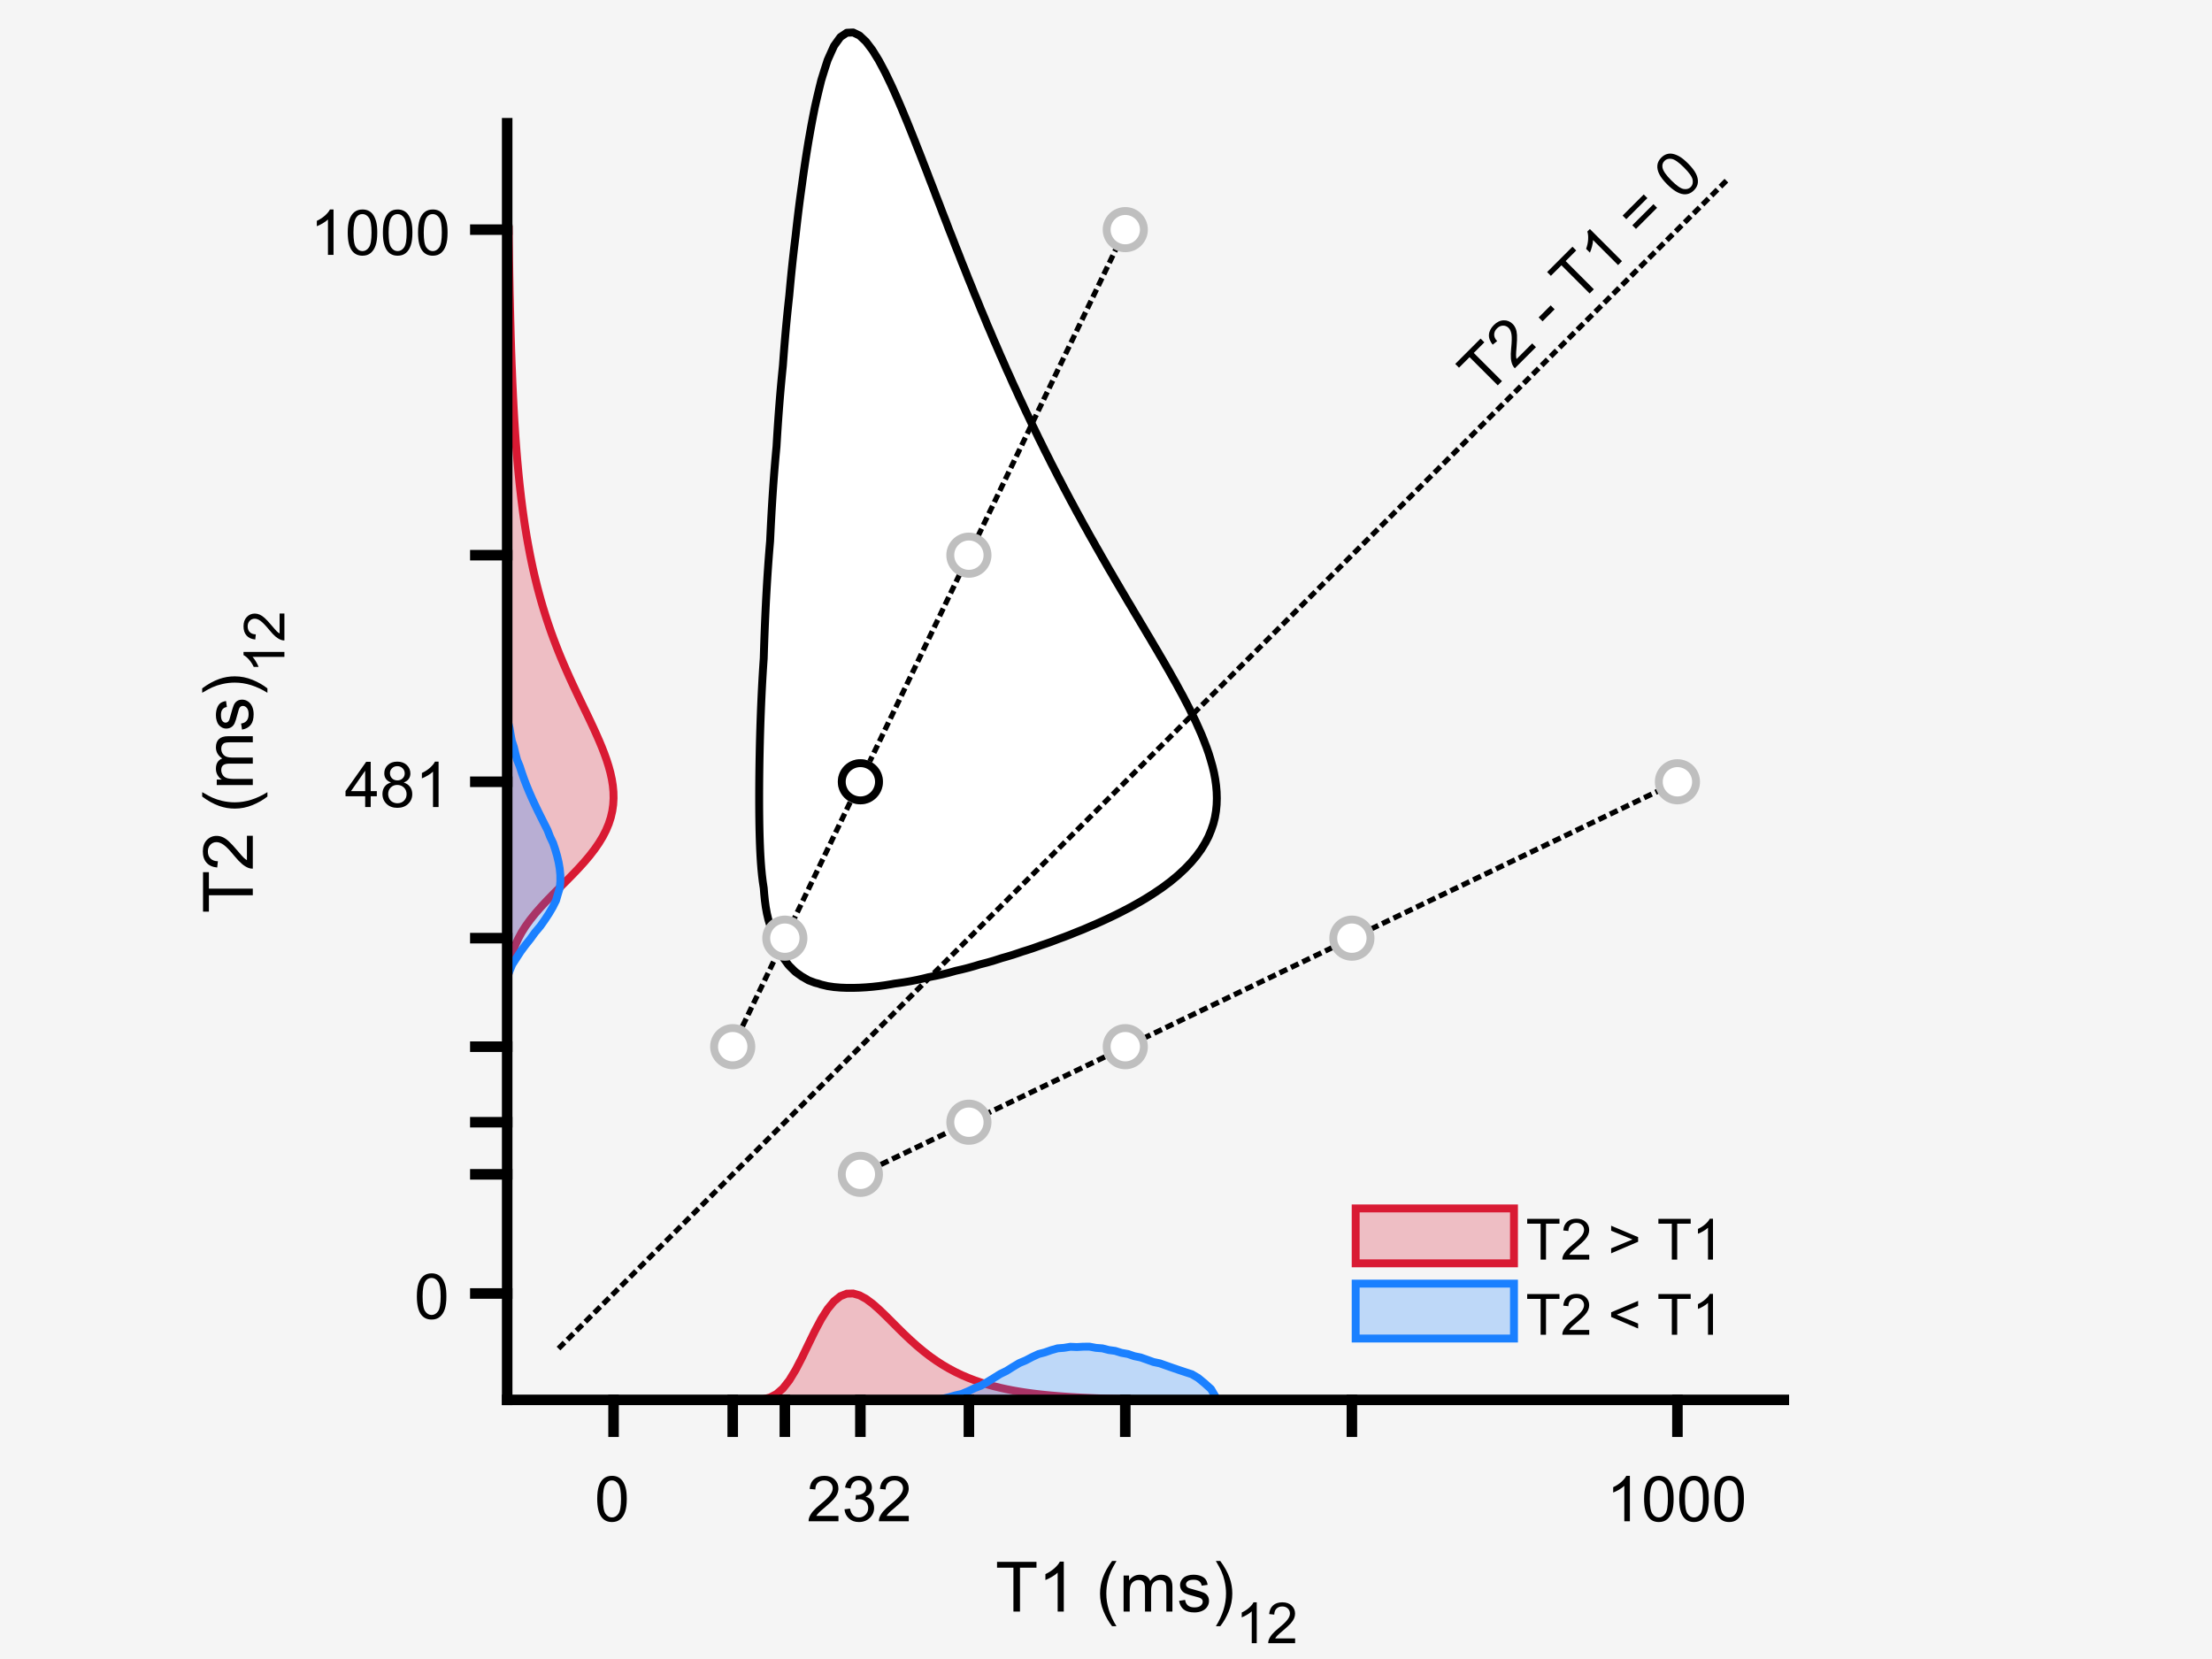 <?xml version="1.0"?>
<!DOCTYPE svg PUBLIC '-//W3C//DTD SVG 1.0//EN'
          'http://www.w3.org/TR/2001/REC-SVG-20010904/DTD/svg10.dtd'>
<svg xmlns:xlink="http://www.w3.org/1999/xlink" style="fill-opacity:1; color-rendering:auto; color-interpolation:auto; text-rendering:auto; stroke:black; stroke-linecap:square; stroke-miterlimit:10; shape-rendering:auto; stroke-opacity:1; fill:black; stroke-dasharray:none; font-weight:normal; stroke-width:1; font-family:'Dialog'; font-style:normal; stroke-linejoin:miter; font-size:12px; stroke-dashoffset:0; image-rendering:auto;" width="700" height="525" xmlns="http://www.w3.org/2000/svg"
><rect width="100%" height="100%" fill="#333333" stroke="none"/><!--Generated by the Batik Graphics2D SVG Generator--><defs id="genericDefs"
  /><g
  ><defs id="defs1"
    ><clipPath clipPathUnits="userSpaceOnUse" id="clipPath1"
      ><path d="M0 0 L700 0 L700 525 L0 525 L0 0 Z"
      /></clipPath
    ></defs
    ><g style="fill:rgb(245,245,245); stroke:rgb(245,245,245);"
    ><rect x="0" y="0" width="700" style="clip-path:url(#clipPath1); stroke:none;" height="525"
    /></g
    ><g style="fill:rgb(245,245,245); text-rendering:optimizeSpeed; color-rendering:optimizeSpeed; image-rendering:optimizeSpeed; shape-rendering:crispEdges; stroke:rgb(245,245,245); color-interpolation:sRGB;"
    ><rect x="0" width="700" height="525" y="0" style="stroke:none;"
      /><path d="M258.956 311.265 L259.882 311.58 L261.904 312.06 L263.926 312.36 L265.949 312.534 L267.971 312.614 L269.993 312.619 L272.014 312.561 L274.036 312.446 L276.059 312.278 L278.081 312.056 L280.103 311.779 L282.125 311.445 L283.087 311.265 L284.147 311.127 L286.169 310.831 L288.191 310.488 L290.213 310.094 L292.235 309.642 L293.833 309.243 L294.257 309.164 L296.279 308.77 L298.301 308.323 L300.323 307.818 L302.345 307.248 L302.438 307.221 L304.367 306.788 L306.389 306.281 L308.411 305.712 L310.072 305.199 L310.433 305.108 L312.455 304.586 L314.477 304.003 L316.499 303.354 L317.039 303.177 L318.521 302.763 L320.543 302.154 L322.565 301.478 L323.493 301.155 L324.587 300.82 L326.609 300.17 L328.631 299.452 L329.5 299.133 L330.653 298.75 L332.675 298.043 L334.697 297.267 L335.099 297.111 L336.719 296.529 L338.741 295.749 L340.34 295.089 L340.763 294.923 L342.785 294.122 L344.807 293.248 L345.224 293.067 L346.829 292.388 L348.851 291.476 L349.779 291.045 L350.873 290.54 L352.895 289.57 L353.995 289.023 L354.917 288.558 L356.94 287.508 L357.89 287.001 L358.962 286.41 L360.983 285.257 L361.466 284.979 L363.005 284.05 L364.743 282.957 L365.027 282.766 L367.05 281.408 L367.743 280.935 L369.072 279.95 L370.451 278.913 L371.094 278.378 L372.876 276.891 L373.116 276.666 L375.046 274.869 L375.138 274.772 L376.976 272.847 L377.16 272.623 L378.675 270.825 L379.182 270.11 L380.142 268.803 L381.204 267.051 L381.374 266.781 L382.435 264.759 L383.226 262.836 L383.269 262.737 L383.963 260.715 L384.47 258.693 L384.814 256.671 L385.011 254.649 L385.075 252.627 L385.017 250.605 L384.846 248.583 L384.567 246.561 L384.185 244.538 L383.703 242.517 L383.226 240.845 L383.132 240.494 L382.513 238.472 L381.806 236.451 L381.204 234.91 L381.027 234.428 L380.216 232.406 L379.322 230.384 L379.182 230.086 L378.414 228.362 L377.438 226.34 L377.16 225.795 L376.446 224.318 L375.399 222.296 L375.138 221.814 L374.346 220.274 L373.238 218.252 L373.116 218.035 L372.144 216.23 L371.094 214.393 L370.993 214.208 L369.863 212.186 L369.072 210.841 L368.693 210.164 L367.521 208.142 L367.05 207.356 L366.343 206.12 L365.135 204.098 L365.027 203.922 L363.959 202.076 L363.005 200.504 L362.746 200.054 L361.552 198.032 L360.983 197.1 L360.351 196.01 L359.133 193.988 L358.962 193.707 L357.95 191.966 L356.94 190.3 L356.734 189.944 L355.551 187.922 L354.917 186.873 L354.358 185.9 L353.162 183.878 L352.895 183.434 L351.996 181.856 L350.873 179.967 L350.798 179.834 L349.652 177.812 L348.851 176.452 L348.482 175.79 L347.332 173.768 L346.829 172.905 L346.19 171.746 L345.04 169.724 L344.807 169.319 L343.928 167.702 L342.785 165.688 L342.781 165.68 L341.697 163.658 L340.763 161.987 L340.578 161.636 L339.502 159.614 L338.741 158.233 L338.408 157.592 L337.342 155.57 L336.719 154.419 L336.274 153.548 L335.221 151.525 L334.697 150.542 L334.176 149.504 L333.138 147.482 L332.675 146.597 L332.115 145.459 L331.094 143.437 L330.653 142.58 L330.091 141.415 L329.088 139.393 L328.631 138.488 L328.102 137.371 L327.121 135.349 L326.609 134.318 L326.149 133.327 L325.189 131.305 L324.587 130.069 L324.229 129.283 L323.293 127.261 L322.565 125.739 L322.341 125.239 L321.43 123.217 L320.543 121.33 L320.484 121.195 L319.598 119.173 L318.672 117.151 L318.521 116.823 L317.795 115.129 L316.896 113.107 L316.499 112.228 L316.017 111.085 L315.146 109.063 L314.477 107.555 L314.264 107.041 L313.421 105.019 L312.541 102.997 L312.455 102.8 L311.715 100.975 L310.864 98.953 L310.433 97.945 L310.028 96.931 L309.205 94.909 L308.411 93.028 L308.355 92.887 L307.56 90.865 L306.732 88.843 L306.389 88.014 L305.926 86.821 L305.126 84.799 L304.367 82.947 L304.301 82.777 L303.527 80.755 L302.721 78.733 L302.345 77.8 L301.932 76.711 L301.152 74.689 L300.342 72.667 L300.323 72.619 L299.582 70.645 L298.795 68.623 L298.301 67.377 L298.01 66.601 L297.243 64.579 L296.449 62.557 L296.279 62.125 L295.684 60.535 L294.907 58.513 L294.257 56.867 L294.115 56.49 L293.35 54.468 L292.559 52.446 L292.235 51.626 L291.777 50.424 L290.993 48.402 L290.213 46.452 L290.185 46.38 L289.402 44.358 L288.592 42.336 L288.191 41.347 L287.779 40.314 L286.96 38.292 L286.169 36.395 L286.117 36.27 L285.277 34.248 L284.411 32.226 L284.147 31.613 L283.528 30.204 L282.623 28.182 L282.125 27.085 L281.685 26.16 L280.715 24.138 L280.103 22.884 L279.697 22.116 L278.621 20.094 L278.081 19.09 L277.457 18.072 L276.204 16.05 L276.059 15.814 L274.704 14.028 L274.036 13.152 L272.81 12.006 L272.014 11.256 L269.993 10.274 L267.971 10.364 L265.949 11.721 L265.744 12.006 L264.292 14.028 L263.926 14.538 L263.236 16.05 L262.33 18.072 L261.904 19.035 L261.56 20.094 L260.91 22.116 L260.28 24.138 L259.882 25.436 L259.703 26.16 L259.204 28.182 L258.721 30.204 L258.253 32.226 L257.86 33.967 L257.805 34.248 L257.403 36.27 L257.014 38.292 L256.638 40.314 L256.274 42.336 L255.921 44.358 L255.838 44.836 L255.583 46.38 L255.257 48.402 L254.942 50.424 L254.637 52.446 L254.343 54.468 L254.058 56.49 L253.816 58.263 L253.781 58.513 L253.497 60.535 L253.222 62.557 L252.957 64.579 L252.701 66.601 L252.455 68.623 L252.217 70.645 L251.988 72.667 L251.794 74.429 L251.762 74.689 L251.513 76.711 L251.273 78.733 L251.042 80.755 L250.819 82.777 L250.605 84.799 L250.399 86.821 L250.201 88.843 L250.011 90.865 L249.828 92.887 L249.772 93.511 L249.617 94.909 L249.399 96.931 L249.189 98.953 L248.988 100.975 L248.795 102.997 L248.609 105.019 L248.432 107.041 L248.262 109.063 L248.099 111.085 L247.943 113.107 L247.793 115.129 L247.75 115.716 L247.605 117.151 L247.406 119.173 L247.216 121.195 L247.034 123.217 L246.86 125.239 L246.694 127.261 L246.535 129.283 L246.384 131.305 L246.239 133.327 L246.102 135.349 L245.97 137.371 L245.845 139.393 L245.728 141.364 L245.723 141.415 L245.534 143.437 L245.354 145.459 L245.183 147.482 L245.019 149.504 L244.864 151.525 L244.717 153.548 L244.577 155.57 L244.443 157.592 L244.317 159.614 L244.196 161.636 L244.083 163.658 L243.974 165.68 L243.872 167.702 L243.774 169.724 L243.706 171.202 L243.66 171.746 L243.49 173.768 L243.329 175.79 L243.177 177.812 L243.032 179.834 L242.896 181.856 L242.767 183.878 L242.646 185.9 L242.531 187.922 L242.422 189.944 L242.32 191.966 L242.224 193.988 L242.133 196.01 L242.048 198.032 L241.967 200.054 L241.891 202.076 L241.82 204.098 L241.753 206.12 L241.691 208.142 L241.684 208.355 L241.561 210.164 L241.431 212.186 L241.31 214.208 L241.196 216.23 L241.091 218.252 L240.992 220.274 L240.901 222.296 L240.816 224.318 L240.738 226.34 L240.666 228.362 L240.6 230.384 L240.54 232.406 L240.485 234.428 L240.436 236.451 L240.393 238.472 L240.354 240.494 L240.322 242.517 L240.295 244.538 L240.273 246.561 L240.257 248.583 L240.248 250.605 L240.244 252.627 L240.248 254.649 L240.259 256.671 L240.279 258.693 L240.307 260.715 L240.346 262.737 L240.397 264.759 L240.463 266.781 L240.545 268.803 L240.647 270.825 L240.773 272.847 L240.93 274.869 L241.125 276.891 L241.368 278.913 L241.673 280.935 L241.684 281 L241.843 282.957 L242.053 284.979 L242.325 287.001 L242.683 289.023 L243.16 291.045 L243.706 292.797 L243.76 293.067 L244.223 295.089 L244.881 297.111 L245.728 298.951 L245.796 299.133 L246.66 301.155 L247.75 302.901 L247.919 303.177 L249.387 305.199 L249.772 305.652 L251.354 307.221 L251.794 307.627 L253.816 309.065 L254.163 309.243 L255.838 310.223 L257.86 310.986 Z" style="fill:white; stroke:none;"
    /></g
    ><g style="stroke-linecap:butt; text-rendering:geometricPrecision; color-rendering:optimizeQuality; image-rendering:optimizeQuality; stroke-linejoin:round; color-interpolation:linearRGB; stroke-width:2.5;"
    ><path d="M258.956 311.265 L259.882 311.58 L261.904 312.06 L263.926 312.36 L265.949 312.534 L267.971 312.614 L269.993 312.619 L272.014 312.561 L274.036 312.446 L276.059 312.278 L278.081 312.056 L280.103 311.779 L282.125 311.445 L283.087 311.265 L284.147 311.127 L286.169 310.831 L288.191 310.488 L290.213 310.094 L292.235 309.642 L293.833 309.243 L294.257 309.164 L296.279 308.77 L298.301 308.323 L300.323 307.818 L302.345 307.248 L302.438 307.221 L304.367 306.788 L306.389 306.281 L308.411 305.712 L310.072 305.199 L310.433 305.108 L312.455 304.586 L314.477 304.003 L316.499 303.354 L317.039 303.177 L318.521 302.763 L320.543 302.154 L322.565 301.478 L323.493 301.155 L324.587 300.82 L326.609 300.17 L328.631 299.452 L329.5 299.133 L330.653 298.75 L332.675 298.043 L334.697 297.267 L335.099 297.111 L336.719 296.529 L338.741 295.749 L340.34 295.089 L340.763 294.923 L342.785 294.122 L344.807 293.248 L345.224 293.067 L346.829 292.388 L348.851 291.476 L349.779 291.045 L350.873 290.54 L352.895 289.57 L353.995 289.023 L354.917 288.558 L356.94 287.508 L357.89 287.001 L358.962 286.41 L360.983 285.257 L361.466 284.979 L363.005 284.05 L364.743 282.957 L365.027 282.766 L367.05 281.408 L367.743 280.935 L369.072 279.95 L370.451 278.913 L371.094 278.378 L372.876 276.891 L373.116 276.666 L375.046 274.869 L375.138 274.772 L376.976 272.847 L377.16 272.623 L378.675 270.825 L379.182 270.11 L380.142 268.803 L381.204 267.051 L381.374 266.781 L382.435 264.759 L383.226 262.836 L383.269 262.737 L383.963 260.715 L384.47 258.693 L384.814 256.671 L385.011 254.649 L385.075 252.627 L385.017 250.605 L384.846 248.583 L384.567 246.561 L384.185 244.538 L383.703 242.517 L383.226 240.845 L383.132 240.494 L382.513 238.472 L381.806 236.451 L381.204 234.91 L381.027 234.428 L380.216 232.406 L379.322 230.384 L379.182 230.086 L378.414 228.362 L377.438 226.34 L377.16 225.795 L376.446 224.318 L375.399 222.296 L375.138 221.814 L374.346 220.274 L373.238 218.252 L373.116 218.035 L372.144 216.23 L371.094 214.393 L370.993 214.208 L369.863 212.186 L369.072 210.841 L368.693 210.164 L367.521 208.142 L367.05 207.356 L366.343 206.12 L365.135 204.098 L365.027 203.922 L363.959 202.076 L363.005 200.504 L362.746 200.054 L361.552 198.032 L360.983 197.1 L360.351 196.01 L359.133 193.988 L358.962 193.707 L357.95 191.966 L356.94 190.3 L356.734 189.944 L355.551 187.922 L354.917 186.873 L354.358 185.9 L353.162 183.878 L352.895 183.434 L351.996 181.856 L350.873 179.967 L350.798 179.834 L349.652 177.812 L348.851 176.452 L348.482 175.79 L347.332 173.768 L346.829 172.905 L346.19 171.746 L345.04 169.724 L344.807 169.319 L343.928 167.702 L342.785 165.688 L342.781 165.68 L341.697 163.658 L340.763 161.987 L340.578 161.636 L339.502 159.614 L338.741 158.233 L338.408 157.592 L337.342 155.57 L336.719 154.419 L336.274 153.548 L335.221 151.525 L334.697 150.542 L334.176 149.504 L333.138 147.482 L332.675 146.597 L332.115 145.459 L331.094 143.437 L330.653 142.58 L330.091 141.415 L329.088 139.393 L328.631 138.488 L328.102 137.371 L327.121 135.349 L326.609 134.318 L326.149 133.327 L325.189 131.305 L324.587 130.069 L324.229 129.283 L323.293 127.261 L322.565 125.739 L322.341 125.239 L321.43 123.217 L320.543 121.33 L320.484 121.195 L319.598 119.173 L318.672 117.151 L318.521 116.823 L317.795 115.129 L316.896 113.107 L316.499 112.228 L316.017 111.085 L315.146 109.063 L314.477 107.555 L314.264 107.041 L313.421 105.019 L312.541 102.997 L312.455 102.8 L311.715 100.975 L310.864 98.953 L310.433 97.945 L310.028 96.931 L309.205 94.909 L308.411 93.028 L308.355 92.887 L307.56 90.865 L306.732 88.843 L306.389 88.014 L305.926 86.821 L305.126 84.799 L304.367 82.947 L304.301 82.777 L303.527 80.755 L302.721 78.733 L302.345 77.8 L301.932 76.711 L301.152 74.689 L300.342 72.667 L300.323 72.619 L299.582 70.645 L298.795 68.623 L298.301 67.377 L298.01 66.601 L297.243 64.579 L296.449 62.557 L296.279 62.125 L295.684 60.535 L294.907 58.513 L294.257 56.867 L294.115 56.49 L293.35 54.468 L292.559 52.446 L292.235 51.626 L291.777 50.424 L290.993 48.402 L290.213 46.452 L290.185 46.38 L289.402 44.358 L288.592 42.336 L288.191 41.347 L287.779 40.314 L286.96 38.292 L286.169 36.395 L286.117 36.27 L285.277 34.248 L284.411 32.226 L284.147 31.613 L283.528 30.204 L282.623 28.182 L282.125 27.085 L281.685 26.16 L280.715 24.138 L280.103 22.884 L279.697 22.116 L278.621 20.094 L278.081 19.09 L277.457 18.072 L276.204 16.05 L276.059 15.814 L274.704 14.028 L274.036 13.152 L272.81 12.006 L272.014 11.256 L269.993 10.274 L267.971 10.364 L265.949 11.721 L265.744 12.006 L264.292 14.028 L263.926 14.538 L263.236 16.05 L262.33 18.072 L261.904 19.035 L261.56 20.094 L260.91 22.116 L260.28 24.138 L259.882 25.436 L259.703 26.16 L259.204 28.182 L258.721 30.204 L258.253 32.226 L257.86 33.967 L257.805 34.248 L257.403 36.27 L257.014 38.292 L256.638 40.314 L256.274 42.336 L255.921 44.358 L255.838 44.836 L255.583 46.38 L255.257 48.402 L254.942 50.424 L254.637 52.446 L254.343 54.468 L254.058 56.49 L253.816 58.263 L253.781 58.513 L253.497 60.535 L253.222 62.557 L252.957 64.579 L252.701 66.601 L252.455 68.623 L252.217 70.645 L251.988 72.667 L251.794 74.429 L251.762 74.689 L251.513 76.711 L251.273 78.733 L251.042 80.755 L250.819 82.777 L250.605 84.799 L250.399 86.821 L250.201 88.843 L250.011 90.865 L249.828 92.887 L249.772 93.511 L249.617 94.909 L249.399 96.931 L249.189 98.953 L248.988 100.975 L248.795 102.997 L248.609 105.019 L248.432 107.041 L248.262 109.063 L248.099 111.085 L247.943 113.107 L247.793 115.129 L247.75 115.716 L247.605 117.151 L247.406 119.173 L247.216 121.195 L247.034 123.217 L246.86 125.239 L246.694 127.261 L246.535 129.283 L246.384 131.305 L246.239 133.327 L246.102 135.349 L245.97 137.371 L245.845 139.393 L245.728 141.364 L245.723 141.415 L245.534 143.437 L245.354 145.459 L245.183 147.482 L245.019 149.504 L244.864 151.525 L244.717 153.548 L244.577 155.57 L244.443 157.592 L244.317 159.614 L244.196 161.636 L244.083 163.658 L243.974 165.68 L243.872 167.702 L243.774 169.724 L243.706 171.202 L243.66 171.746 L243.49 173.768 L243.329 175.79 L243.177 177.812 L243.032 179.834 L242.896 181.856 L242.767 183.878 L242.646 185.9 L242.531 187.922 L242.422 189.944 L242.32 191.966 L242.224 193.988 L242.133 196.01 L242.048 198.032 L241.967 200.054 L241.891 202.076 L241.82 204.098 L241.753 206.12 L241.691 208.142 L241.684 208.355 L241.561 210.164 L241.431 212.186 L241.31 214.208 L241.196 216.23 L241.091 218.252 L240.992 220.274 L240.901 222.296 L240.816 224.318 L240.738 226.34 L240.666 228.362 L240.6 230.384 L240.54 232.406 L240.485 234.428 L240.436 236.451 L240.393 238.472 L240.354 240.494 L240.322 242.517 L240.295 244.538 L240.273 246.561 L240.257 248.583 L240.248 250.605 L240.244 252.627 L240.248 254.649 L240.259 256.671 L240.279 258.693 L240.307 260.715 L240.346 262.737 L240.397 264.759 L240.463 266.781 L240.545 268.803 L240.647 270.825 L240.773 272.847 L240.93 274.869 L241.125 276.891 L241.368 278.913 L241.673 280.935 L241.684 281 L241.843 282.957 L242.053 284.979 L242.325 287.001 L242.683 289.023 L243.16 291.045 L243.706 292.797 L243.76 293.067 L244.223 295.089 L244.881 297.111 L245.728 298.951 L245.796 299.133 L246.66 301.155 L247.75 302.901 L247.919 303.177 L249.387 305.199 L249.772 305.652 L251.354 307.221 L251.794 307.627 L253.816 309.065 L254.163 309.243 L255.838 310.223 L257.86 310.986 L258.956 311.265 Z" style="fill:none; fill-rule:evenodd;"
    /></g
    ><g style="fill-opacity:0.251; fill:rgb(217,26,51); text-rendering:optimizeSpeed; image-rendering:optimizeSpeed; color-rendering:optimizeSpeed; shape-rendering:crispEdges; stroke:rgb(217,26,51); color-interpolation:sRGB; stroke-opacity:0.251;"
    ><path style="stroke:none;" d="M274.036 411.014 L272.014 409.915 L269.993 409.333 L267.971 409.388 L265.949 410.183 L263.926 411.798 L261.904 414.234 L259.882 417.428 L257.86 421.228 L255.838 425.382 L253.816 429.578 L251.794 433.483 L249.772 436.816 L247.75 439.388 L245.728 441.151 L243.706 442.214 L241.684 442.766 L239.662 443 L241.684 443 L243.706 443 L245.728 443 L247.75 443 L249.772 443 L251.794 443 L253.816 443 L255.838 443 L257.86 443 L259.882 443 L261.904 443 L263.926 443 L265.949 443 L267.971 443 L269.993 443 L272.014 443 L274.036 443 L276.059 443 L278.081 443 L280.103 443 L282.125 443 L284.147 443 L286.169 443 L288.191 443 L290.213 443 L292.235 443 L294.257 443 L296.279 443 L298.301 443 L300.323 443 L302.345 443 L304.367 443 L306.389 443 L308.411 443 L310.433 443 L312.455 443 L314.477 443 L316.499 443 L318.521 443 L320.543 443 L322.565 443 L324.587 443 L326.609 443 L328.631 443 L330.653 443 L332.675 443 L334.697 443 L336.719 443 L338.741 443 L340.763 443 L342.785 443 L344.807 443 L346.829 443 L348.851 443 L350.873 443 L352.895 443 L354.917 443 L356.94 443 L358.962 443 L360.983 443 L363.005 443 L365.027 443 L367.05 443 L369.072 443 L371.094 443 L373.116 443 L375.138 443 L377.16 443 L379.182 443 L377.16 442.996 L375.138 442.983 L373.116 442.967 L371.094 442.955 L369.072 442.935 L367.05 442.914 L365.027 442.89 L363.005 442.867 L360.983 442.836 L358.962 442.801 L356.94 442.765 L354.917 442.721 L352.895 442.67 L350.873 442.617 L348.851 442.552 L346.829 442.478 L344.807 442.395 L342.785 442.305 L340.763 442.198 L338.741 442.078 L336.719 441.942 L334.697 441.788 L332.675 441.614 L330.653 441.419 L328.631 441.199 L326.609 440.951 L324.587 440.672 L322.565 440.359 L320.543 440.008 L318.521 439.609 L316.499 439.167 L314.477 438.672 L312.455 438.113 L310.433 437.491 L308.411 436.797 L306.389 436.017 L304.367 435.152 L302.345 434.185 L300.323 433.111 L298.301 431.926 L296.279 430.616 L294.257 429.188 L292.235 427.622 L290.213 425.937 L288.191 424.128 L286.169 422.221 L284.147 420.232 L282.125 418.204 L280.103 416.192 L278.081 414.263 L276.059 412.501 Z"
    /></g
    ><g style="fill:rgb(217,26,51); text-rendering:geometricPrecision; color-rendering:optimizeQuality; image-rendering:optimizeQuality; stroke:rgb(217,26,51); color-interpolation:linearRGB; stroke-width:2.5;"
    ><path d="M195.178 443 L197.2 443 L199.222 443 L201.244 443 L203.266 443 L205.288 443 L207.31 443 L209.332 443 L211.354 443 L213.376 443 L215.398 443 L217.42 443 L219.442 443 L221.464 443 L223.486 443 L225.508 443 L227.53 443 L229.552 443 L231.574 443 L233.596 443 L235.618 443 L237.64 443 L239.662 443 L241.684 443 L243.706 443 L245.728 443 L247.75 443 L249.772 443 L251.794 443 L253.816 443 L255.838 443 L257.86 443 L259.882 443 L261.904 443 L263.926 443 L265.949 443 L267.971 443 L269.993 443 L272.014 443 L274.036 443 L276.059 443 L278.081 443 L280.103 443 L282.125 443 L284.147 443 L286.169 443 L288.191 443 L290.213 443 L292.235 443 L294.257 443 L296.279 443 L298.301 443 L300.323 443 L302.345 443 L304.367 443 L306.389 443 L308.411 443 L310.433 443 L312.455 443 L314.477 443 L316.499 443 L318.521 443 L320.543 443 L322.565 443 L324.587 443 L326.609 443 L328.631 443 L330.653 443 L332.675 443 L334.697 443 L336.719 443 L338.741 443 L340.763 443 L342.785 443 L344.807 443 L346.829 443 L348.851 443 L350.873 443 L352.895 443 L354.917 443 L356.94 443 L358.962 443 L360.983 443 L363.005 443 L365.027 443 L367.05 443 L369.072 443 L371.094 443 L373.116 443 L375.138 443 L377.16 443 L379.182 443 L381.204 443 L383.226 443 L385.248 443 L387.27 443 L389.292 443 L391.314 443 L393.336 443 L395.358 443 L397.38 443 L399.402 443 L401.424 443 L403.446 443 L405.468 443 L407.49 443 L409.512 443 L411.534 443 L413.556 443 L415.578 443 L417.6 443 L419.622 443 L421.644 443 L423.666 443 L425.688 443 L427.71 443 L429.732 443 L431.754 443 L433.776 443 L435.798 443 L437.82 443 L439.842 443 L441.864 443 L443.886 443 L445.908 443 L447.93 443 L449.952 443 L451.974 443 L453.997 443 L456.019 443 L458.041 443 L460.063 443 L462.085 443 L464.107 443 L466.129 443 L468.151 443 L470.173 443 L472.195 443 L474.217 443 L476.239 443 L478.261 443 L480.283 443 L482.305 443 L484.327 443 L486.349 443 L488.371 443 L490.393 443 L492.415 443 L494.437 443 L496.459 443 L498.481 443 L500.503 443 L502.525 443 L504.547 443 L506.569 443 L508.591 443 L510.613 443 L512.635 443 L514.657 443 L516.679 443 L518.701 443 L520.723 443 L522.745 443 L524.767 443 L526.789 443 L528.811 443 L530.833 443 L530.833 443 L528.811 443 L526.789 443 L524.767 443 L522.745 443 L520.723 443 L518.701 443 L516.679 443 L514.657 443 L512.635 443 L510.613 443 L508.591 443 L506.569 443 L504.547 443 L502.525 443 L500.503 443 L498.481 443 L496.459 443 L494.437 443 L492.415 443 L490.393 443 L488.371 443 L486.349 443 L484.327 443 L482.305 443 L480.283 443 L478.261 443 L476.239 443 L474.217 443 L472.195 443 L470.173 443 L468.151 443 L466.129 443 L464.107 443 L462.085 443 L460.063 443 L458.041 443 L456.019 443 L453.997 443 L451.974 443 L449.952 443 L447.93 443 L445.908 443 L443.886 443 L441.864 443 L439.842 443 L437.82 443 L435.798 443 L433.776 443 L431.754 443 L429.732 443 L427.71 443 L425.688 443 L423.666 443 L421.644 443 L419.622 443 L417.6 443 L415.578 443 L413.556 443 L411.534 443 L409.512 443 L407.49 443 L405.468 443 L403.446 443 L401.424 443 L399.402 443 L397.38 443 L395.358 443 L393.336 443 L391.314 443 L389.292 443 L387.27 443 L385.248 443 L383.226 443 L381.204 443 L379.182 443 L377.16 442.996 L375.138 442.983 L373.116 442.967 L371.094 442.955 L369.072 442.935 L367.05 442.914 L365.027 442.89 L363.005 442.867 L360.983 442.836 L358.962 442.801 L356.94 442.765 L354.917 442.721 L352.895 442.67 L350.873 442.617 L348.851 442.552 L346.829 442.478 L344.807 442.395 L342.785 442.305 L340.763 442.198 L338.741 442.078 L336.719 441.942 L334.697 441.788 L332.675 441.614 L330.653 441.419 L328.631 441.199 L326.609 440.951 L324.587 440.672 L322.565 440.359 L320.543 440.008 L318.521 439.609 L316.499 439.167 L314.477 438.672 L312.455 438.113 L310.433 437.491 L308.411 436.797 L306.389 436.017 L304.367 435.152 L302.345 434.185 L300.323 433.111 L298.301 431.926 L296.279 430.616 L294.257 429.188 L292.235 427.622 L290.213 425.937 L288.191 424.128 L286.169 422.221 L284.147 420.232 L282.125 418.204 L280.103 416.192 L278.081 414.263 L276.059 412.501 L274.036 411.014 L272.014 409.915 L269.993 409.333 L267.971 409.388 L265.949 410.183 L263.926 411.798 L261.904 414.234 L259.882 417.428 L257.86 421.228 L255.838 425.382 L253.816 429.578 L251.794 433.483 L249.772 436.816 L247.75 439.388 L245.728 441.151 L243.706 442.214 L241.684 442.766 L239.662 443 L237.64 443 L235.618 443 L233.596 443 L231.574 443 L229.552 443 L227.53 443 L225.508 443 L223.486 443 L221.464 443 L219.442 443 L217.42 443 L215.398 443 L213.376 443 L211.354 443 L209.332 443 L207.31 443 L205.288 443 L203.266 443 L201.244 443 L199.222 443 L197.2 443 L195.178 443 L195.178 443" style="fill:none; fill-rule:evenodd;"
    /></g
    ><g style="fill-opacity:0.251; fill:rgb(217,26,51); text-rendering:optimizeSpeed; image-rendering:optimizeSpeed; color-rendering:optimizeSpeed; shape-rendering:crispEdges; stroke:rgb(217,26,51); color-interpolation:sRGB; stroke-opacity:0.251;"
    ><path style="stroke:none;" d="M189.53 266.781 L190.753 264.759 L191.79 262.737 L192.636 260.715 L193.291 258.693 L193.76 256.671 L194.049 254.649 L194.167 252.627 L194.125 250.605 L193.935 248.583 L193.612 246.561 L193.168 244.538 L192.617 242.517 L191.974 240.494 L191.252 238.472 L190.463 236.451 L189.62 234.428 L188.733 232.406 L187.814 230.384 L186.871 228.362 L185.913 226.34 L184.932 224.318 L183.961 222.296 L182.987 220.274 L182.033 218.252 L181.086 216.23 L180.159 214.208 L179.262 212.186 L178.381 210.164 L177.526 208.142 L176.7 206.12 L175.911 204.098 L175.143 202.076 L174.404 200.054 L173.704 198.032 L173.025 196.01 L172.384 193.988 L171.764 191.966 L171.172 189.944 L170.617 187.922 L170.079 185.9 L169.577 183.878 L169.091 181.856 L168.629 179.834 L168.2 177.812 L167.784 175.79 L167.399 173.768 L167.025 171.746 L166.671 169.724 L166.336 167.702 L166.019 165.68 L165.727 163.658 L165.443 161.636 L165.183 159.614 L164.928 157.592 L164.696 155.57 L164.468 153.548 L164.261 151.525 L164.058 149.504 L163.873 147.482 L163.69 145.459 L163.526 143.437 L163.363 141.415 L163.208 139.393 L163.062 137.371 L162.933 135.349 L162.801 133.327 L162.686 131.305 L162.568 129.283 L162.465 127.261 L162.359 125.239 L162.268 123.217 L162.173 121.195 L162.091 119.173 L162.014 117.151 L161.924 115.129 L161.856 113.107 L161.782 111.085 L161.722 109.063 L161.655 107.041 L161.601 105.019 L161.55 102.997 L161.493 100.975 L161.447 98.953 L161.395 96.931 L161.354 94.909 L161.298 92.887 L161.262 90.865 L161.228 88.843 L161.187 86.821 L161.157 84.799 L161.119 82.777 L161.092 80.755 L161.067 78.733 L161.034 76.711 L161.011 74.689 L160.981 72.667 L160.5 72.667 L160.5 74.689 L160.5 76.711 L160.5 78.733 L160.5 80.755 L160.5 82.777 L160.5 84.799 L160.5 86.821 L160.5 88.843 L160.5 90.865 L160.5 92.887 L160.5 94.909 L160.5 96.931 L160.5 98.953 L160.5 100.975 L160.5 102.997 L160.5 105.019 L160.5 107.041 L160.5 109.063 L160.5 111.085 L160.5 113.107 L160.5 115.129 L160.5 117.151 L160.5 119.173 L160.5 121.195 L160.5 123.217 L160.5 125.239 L160.5 127.261 L160.5 129.283 L160.5 131.305 L160.5 133.327 L160.5 135.349 L160.5 137.371 L160.5 139.393 L160.5 141.415 L160.5 143.437 L160.5 145.459 L160.5 147.482 L160.5 149.504 L160.5 151.525 L160.5 153.548 L160.5 155.57 L160.5 157.592 L160.5 159.614 L160.5 161.636 L160.5 163.658 L160.5 165.68 L160.5 167.702 L160.5 169.724 L160.5 171.746 L160.5 173.768 L160.5 175.79 L160.5 177.812 L160.5 179.834 L160.5 181.856 L160.5 183.878 L160.5 185.9 L160.5 187.922 L160.5 189.944 L160.5 191.966 L160.5 193.988 L160.5 196.01 L160.5 198.032 L160.5 200.054 L160.5 202.076 L160.5 204.098 L160.5 206.12 L160.5 208.142 L160.5 210.164 L160.5 212.186 L160.5 214.208 L160.5 216.23 L160.5 218.252 L160.5 220.274 L160.5 222.296 L160.5 224.318 L160.5 226.34 L160.5 228.362 L160.5 230.384 L160.5 232.406 L160.5 234.428 L160.5 236.451 L160.5 238.472 L160.5 240.494 L160.5 242.517 L160.5 244.538 L160.5 246.561 L160.5 248.583 L160.5 250.605 L160.5 252.627 L160.5 254.649 L160.5 256.671 L160.5 258.693 L160.5 260.715 L160.5 262.737 L160.5 264.759 L160.5 266.781 L160.5 268.803 L160.5 270.825 L160.5 272.847 L160.5 274.869 L160.5 276.891 L160.5 278.913 L160.5 280.935 L160.5 282.957 L160.5 284.979 L160.5 287.001 L160.5 289.023 L160.5 291.045 L160.5 293.067 L160.5 295.089 L160.5 297.111 L160.5 299.133 L160.5 301.155 L160.5 303.177 L160.5 305.199 L160.5 307.221 L160.5 309.243 L160.5 311.265 L160.5 313.287 L160.63 311.265 L160.8 309.243 L161.029 307.221 L161.337 305.199 L161.757 303.177 L162.329 301.155 L163.054 299.133 L163.966 297.111 L165.056 295.089 L166.334 293.067 L167.802 291.045 L169.428 289.023 L171.198 287.001 L173.083 284.979 L175.05 282.957 L177.071 280.935 L179.093 278.913 L181.087 276.891 L183.017 274.869 L184.852 272.847 L186.564 270.825 L188.13 268.803 Z"
    /></g
    ><g style="fill:rgb(217,26,51); text-rendering:geometricPrecision; color-rendering:optimizeQuality; image-rendering:optimizeQuality; stroke:rgb(217,26,51); color-interpolation:linearRGB; stroke-width:2.5;"
    ><path d="M160.5 408.322 L160.5 406.3 L160.5 404.278 L160.5 402.256 L160.5 400.234 L160.5 398.212 L160.5 396.19 L160.5 394.168 L160.5 392.146 L160.5 390.124 L160.5 388.102 L160.5 386.08 L160.5 384.058 L160.5 382.036 L160.5 380.014 L160.5 377.992 L160.5 375.97 L160.5 373.948 L160.5 371.926 L160.5 369.904 L160.5 367.882 L160.5 365.86 L160.5 363.838 L160.5 361.816 L160.5 359.794 L160.5 357.772 L160.5 355.75 L160.5 353.728 L160.5 351.706 L160.5 349.684 L160.5 347.662 L160.5 345.64 L160.5 343.618 L160.5 341.596 L160.5 339.574 L160.5 337.551 L160.5 335.529 L160.5 333.507 L160.5 331.486 L160.5 329.464 L160.5 327.441 L160.5 325.419 L160.5 323.397 L160.5 321.375 L160.5 319.353 L160.5 317.331 L160.5 315.309 L160.5 313.287 L160.5 311.265 L160.5 309.243 L160.5 307.221 L160.5 305.199 L160.5 303.177 L160.5 301.155 L160.5 299.133 L160.5 297.111 L160.5 295.089 L160.5 293.067 L160.5 291.045 L160.5 289.023 L160.5 287.001 L160.5 284.979 L160.5 282.957 L160.5 280.935 L160.5 278.913 L160.5 276.891 L160.5 274.869 L160.5 272.847 L160.5 270.825 L160.5 268.803 L160.5 266.781 L160.5 264.759 L160.5 262.737 L160.5 260.715 L160.5 258.693 L160.5 256.671 L160.5 254.649 L160.5 252.627 L160.5 250.605 L160.5 248.583 L160.5 246.561 L160.5 244.538 L160.5 242.517 L160.5 240.494 L160.5 238.472 L160.5 236.451 L160.5 234.428 L160.5 232.406 L160.5 230.384 L160.5 228.362 L160.5 226.34 L160.5 224.318 L160.5 222.296 L160.5 220.274 L160.5 218.252 L160.5 216.23 L160.5 214.208 L160.5 212.186 L160.5 210.164 L160.5 208.142 L160.5 206.12 L160.5 204.098 L160.5 202.076 L160.5 200.054 L160.5 198.032 L160.5 196.01 L160.5 193.988 L160.5 191.966 L160.5 189.944 L160.5 187.922 L160.5 185.9 L160.5 183.878 L160.5 181.856 L160.5 179.834 L160.5 177.812 L160.5 175.79 L160.5 173.768 L160.5 171.746 L160.5 169.724 L160.5 167.702 L160.5 165.68 L160.5 163.658 L160.5 161.636 L160.5 159.614 L160.5 157.592 L160.5 155.57 L160.5 153.548 L160.5 151.525 L160.5 149.504 L160.5 147.482 L160.5 145.459 L160.5 143.437 L160.5 141.415 L160.5 139.393 L160.5 137.371 L160.5 135.349 L160.5 133.327 L160.5 131.305 L160.5 129.283 L160.5 127.261 L160.5 125.239 L160.5 123.217 L160.5 121.195 L160.5 119.173 L160.5 117.151 L160.5 115.129 L160.5 113.107 L160.5 111.085 L160.5 109.063 L160.5 107.041 L160.5 105.019 L160.5 102.997 L160.5 100.975 L160.5 98.953 L160.5 96.931 L160.5 94.909 L160.5 92.887 L160.5 90.865 L160.5 88.843 L160.5 86.821 L160.5 84.799 L160.5 82.777 L160.5 80.755 L160.5 78.733 L160.5 76.711 L160.5 74.689 L160.5 72.667 L160.981 72.667 L161.011 74.689 L161.034 76.711 L161.067 78.733 L161.092 80.755 L161.119 82.777 L161.157 84.799 L161.187 86.821 L161.228 88.843 L161.262 90.865 L161.298 92.887 L161.354 94.909 L161.395 96.931 L161.447 98.953 L161.493 100.975 L161.55 102.997 L161.601 105.019 L161.655 107.041 L161.722 109.063 L161.782 111.085 L161.856 113.107 L161.924 115.129 L162.014 117.151 L162.091 119.173 L162.173 121.195 L162.268 123.217 L162.359 125.239 L162.465 127.261 L162.568 129.283 L162.686 131.305 L162.801 133.327 L162.933 135.349 L163.062 137.371 L163.208 139.393 L163.363 141.415 L163.526 143.437 L163.69 145.459 L163.873 147.482 L164.058 149.504 L164.261 151.525 L164.468 153.548 L164.696 155.57 L164.928 157.592 L165.183 159.614 L165.443 161.636 L165.727 163.658 L166.019 165.68 L166.336 167.702 L166.671 169.724 L167.025 171.746 L167.399 173.768 L167.784 175.79 L168.2 177.812 L168.629 179.834 L169.091 181.856 L169.577 183.878 L170.079 185.9 L170.617 187.922 L171.172 189.944 L171.764 191.966 L172.384 193.988 L173.025 196.01 L173.704 198.032 L174.404 200.054 L175.143 202.076 L175.911 204.098 L176.7 206.12 L177.526 208.142 L178.381 210.164 L179.262 212.186 L180.159 214.208 L181.086 216.23 L182.033 218.252 L182.987 220.274 L183.961 222.296 L184.932 224.318 L185.913 226.34 L186.871 228.362 L187.814 230.384 L188.733 232.406 L189.62 234.428 L190.463 236.451 L191.252 238.472 L191.974 240.494 L192.617 242.517 L193.168 244.538 L193.612 246.561 L193.935 248.583 L194.125 250.605 L194.167 252.627 L194.049 254.649 L193.76 256.671 L193.291 258.693 L192.636 260.715 L191.79 262.737 L190.753 264.759 L189.53 266.781 L188.13 268.803 L186.564 270.825 L184.852 272.847 L183.017 274.869 L181.087 276.891 L179.093 278.913 L177.071 280.935 L175.05 282.957 L173.083 284.979 L171.198 287.001 L169.428 289.023 L167.802 291.045 L166.334 293.067 L165.056 295.089 L163.966 297.111 L163.054 299.133 L162.329 301.155 L161.757 303.177 L161.337 305.199 L161.029 307.221 L160.8 309.243 L160.63 311.265 L160.5 313.287 L160.5 315.309 L160.5 317.331 L160.5 319.353 L160.5 321.375 L160.5 323.397 L160.5 325.419 L160.5 327.441 L160.5 329.464 L160.5 331.486 L160.5 333.507 L160.5 335.529 L160.5 337.551 L160.5 339.574 L160.5 341.596 L160.5 343.618 L160.5 345.64 L160.5 347.662 L160.5 349.684 L160.5 351.706 L160.5 353.728 L160.5 355.75 L160.5 357.772 L160.5 359.794 L160.5 361.816 L160.5 363.838 L160.5 365.86 L160.5 367.882 L160.5 369.904 L160.5 371.926 L160.5 373.948 L160.5 375.97 L160.5 377.992 L160.5 380.014 L160.5 382.036 L160.5 384.058 L160.5 386.08 L160.5 388.102 L160.5 390.124 L160.5 392.146 L160.5 394.168 L160.5 396.19 L160.5 398.212 L160.5 400.234 L160.5 402.256 L160.5 404.278 L160.5 406.3 L160.5 408.322 L160.5 408.322" style="fill:none; fill-rule:evenodd;"
    /></g
    ><g style="fill-opacity:0.251; fill:rgb(26,128,255); text-rendering:optimizeSpeed; image-rendering:optimizeSpeed; color-rendering:optimizeSpeed; shape-rendering:crispEdges; stroke:rgb(26,128,255); color-interpolation:sRGB; stroke-opacity:0.251;"
    ><path style="stroke:none;" d="M326.609 443 L328.631 443 L330.653 443 L332.675 443 L334.697 443 L336.719 443 L338.741 443 L340.763 443 L342.785 443 L344.807 443 L346.829 443 L348.851 443 L350.873 443 L352.895 443 L354.917 443 L356.94 443 L358.962 443 L360.983 443 L363.005 443 L365.027 443 L367.05 443 L369.072 443 L371.094 443 L373.116 443 L375.138 443 L377.16 443 L379.182 443 L381.204 443 L383.226 443 L385.248 443 L383.226 439.562 L381.204 437.738 L379.182 436.075 L377.16 434.883 L375.138 434.233 L373.116 433.56 L371.094 432.867 L369.072 432.159 L367.05 431.443 L365.027 431.021 L363.005 430.294 L360.983 429.579 L358.962 429.169 L356.94 428.482 L354.917 428.121 L352.895 427.498 L350.873 427.219 L348.851 426.698 L346.829 426.539 L344.807 426.167 L342.785 426.17 L340.763 426.284 L338.741 426.195 L336.719 426.527 L334.697 426.688 L332.675 427.26 L330.653 427.97 L328.631 428.505 L326.609 429.447 L324.587 430.505 L322.565 431.353 L320.543 432.562 L318.521 433.828 L316.499 434.818 L314.477 436.084 L312.455 437.322 L310.433 438.506 L308.411 439.286 L306.389 440.258 L304.367 441.118 L302.345 441.56 L300.323 442.148 L298.301 442.624 L296.279 443 L298.301 443 L300.323 443 L302.345 443 L304.367 443 L306.389 443 L308.411 443 L310.433 443 L312.455 443 L314.477 443 L316.499 443 L318.521 443 L320.543 443 L322.565 443 L324.587 443 Z"
    /></g
    ><g style="fill:rgb(26,128,255); text-rendering:geometricPrecision; color-rendering:optimizeQuality; image-rendering:optimizeQuality; stroke:rgb(26,128,255); color-interpolation:linearRGB; stroke-width:2.5;"
    ><path d="M195.178 443 L197.2 443 L199.222 443 L201.244 443 L203.266 443 L205.288 443 L207.31 443 L209.332 443 L211.354 443 L213.376 443 L215.398 443 L217.42 443 L219.442 443 L221.464 443 L223.486 443 L225.508 443 L227.53 443 L229.552 443 L231.574 443 L233.596 443 L235.618 443 L237.64 443 L239.662 443 L241.684 443 L243.706 443 L245.728 443 L247.75 443 L249.772 443 L251.794 443 L253.816 443 L255.838 443 L257.86 443 L259.882 443 L261.904 443 L263.926 443 L265.949 443 L267.971 443 L269.993 443 L272.014 443 L274.036 443 L276.059 443 L278.081 443 L280.103 443 L282.125 443 L284.147 443 L286.169 443 L288.191 443 L290.213 443 L292.235 443 L294.257 443 L296.279 443 L298.301 443 L300.323 443 L302.345 443 L304.367 443 L306.389 443 L308.411 443 L310.433 443 L312.455 443 L314.477 443 L316.499 443 L318.521 443 L320.543 443 L322.565 443 L324.587 443 L326.609 443 L328.631 443 L330.653 443 L332.675 443 L334.697 443 L336.719 443 L338.741 443 L340.763 443 L342.785 443 L344.807 443 L346.829 443 L348.851 443 L350.873 443 L352.895 443 L354.917 443 L356.94 443 L358.962 443 L360.983 443 L363.005 443 L365.027 443 L367.05 443 L369.072 443 L371.094 443 L373.116 443 L375.138 443 L377.16 443 L379.182 443 L381.204 443 L383.226 443 L385.248 443 L387.27 443 L389.292 443 L391.314 443 L393.336 443 L395.358 443 L397.38 443 L399.402 443 L401.424 443 L403.446 443 L405.468 443 L407.49 443 L409.512 443 L411.534 443 L413.556 443 L415.578 443 L417.6 443 L419.622 443 L421.644 443 L423.666 443 L425.688 443 L427.71 443 L429.732 443 L431.754 443 L433.776 443 L435.798 443 L437.82 443 L439.842 443 L441.864 443 L443.886 443 L445.908 443 L447.93 443 L449.952 443 L451.974 443 L453.997 443 L456.019 443 L458.041 443 L460.063 443 L462.085 443 L464.107 443 L466.129 443 L468.151 443 L470.173 443 L472.195 443 L474.217 443 L476.239 443 L478.261 443 L480.283 443 L482.305 443 L484.327 443 L486.349 443 L488.371 443 L490.393 443 L492.415 443 L494.437 443 L496.459 443 L498.481 443 L500.503 443 L502.525 443 L504.547 443 L506.569 443 L508.591 443 L510.613 443 L512.635 443 L514.657 443 L516.679 443 L518.701 443 L520.723 443 L522.745 443 L524.767 443 L526.789 443 L528.811 443 L530.833 443 L530.833 443 L528.811 443 L526.789 443 L524.767 443 L522.745 443 L520.723 443 L518.701 443 L516.679 443 L514.657 443 L512.635 443 L510.613 443 L508.591 443 L506.569 443 L504.547 443 L502.525 443 L500.503 443 L498.481 443 L496.459 443 L494.437 443 L492.415 443 L490.393 443 L488.371 443 L486.349 443 L484.327 443 L482.305 443 L480.283 443 L478.261 443 L476.239 443 L474.217 443 L472.195 443 L470.173 443 L468.151 443 L466.129 443 L464.107 443 L462.085 443 L460.063 443 L458.041 443 L456.019 443 L453.997 443 L451.974 443 L449.952 443 L447.93 443 L445.908 443 L443.886 443 L441.864 443 L439.842 443 L437.82 443 L435.798 443 L433.776 443 L431.754 443 L429.732 443 L427.71 443 L425.688 443 L423.666 443 L421.644 443 L419.622 443 L417.6 443 L415.578 443 L413.556 443 L411.534 443 L409.512 443 L407.49 443 L405.468 443 L403.446 443 L401.424 443 L399.402 443 L397.38 443 L395.358 443 L393.336 443 L391.314 443 L389.292 443 L387.27 443 L385.248 443 L383.226 439.562 L381.204 437.738 L379.182 436.075 L377.16 434.883 L375.138 434.233 L373.116 433.56 L371.094 432.867 L369.072 432.159 L367.05 431.443 L365.027 431.021 L363.005 430.294 L360.983 429.579 L358.962 429.169 L356.94 428.482 L354.917 428.121 L352.895 427.498 L350.873 427.219 L348.851 426.698 L346.829 426.539 L344.807 426.167 L342.785 426.17 L340.763 426.284 L338.741 426.195 L336.719 426.527 L334.697 426.688 L332.675 427.26 L330.653 427.97 L328.631 428.505 L326.609 429.447 L324.587 430.505 L322.565 431.353 L320.543 432.562 L318.521 433.828 L316.499 434.818 L314.477 436.084 L312.455 437.322 L310.433 438.506 L308.411 439.286 L306.389 440.258 L304.367 441.118 L302.345 441.56 L300.323 442.148 L298.301 442.624 L296.279 443 L294.257 443 L292.235 443 L290.213 443 L288.191 443 L286.169 443 L284.147 443 L282.125 443 L280.103 443 L278.081 443 L276.059 443 L274.036 443 L272.014 443 L269.993 443 L267.971 443 L265.949 443 L263.926 443 L261.904 443 L259.882 443 L257.86 443 L255.838 443 L253.816 443 L251.794 443 L249.772 443 L247.75 443 L245.728 443 L243.706 443 L241.684 443 L239.662 443 L237.64 443 L235.618 443 L233.596 443 L231.574 443 L229.552 443 L227.53 443 L225.508 443 L223.486 443 L221.464 443 L219.442 443 L217.42 443 L215.398 443 L213.376 443 L211.354 443 L209.332 443 L207.31 443 L205.288 443 L203.266 443 L201.244 443 L199.222 443 L197.2 443 L195.178 443 L195.178 443" style="fill:none; fill-rule:evenodd;"
    /></g
    ><g style="fill-opacity:0.251; fill:rgb(26,128,255); text-rendering:optimizeSpeed; image-rendering:optimizeSpeed; color-rendering:optimizeSpeed; shape-rendering:crispEdges; stroke:rgb(26,128,255); color-interpolation:sRGB; stroke-opacity:0.251;"
    ><path style="stroke:none;" d="M166.226 299.133 L167.845 297.111 L169.304 295.089 L171.006 293.067 L172.431 291.045 L173.757 289.023 L174.942 287.001 L175.953 284.979 L176.538 282.957 L177.154 280.935 L177.333 278.913 L177.318 276.891 L177.125 274.869 L176.776 272.847 L176.293 270.825 L175.701 268.803 L175.023 266.781 L174.058 264.759 L173.283 262.737 L172.265 260.715 L171.247 258.693 L170.245 256.671 L169.273 254.649 L168.341 252.627 L167.456 250.605 L166.625 248.583 L165.85 246.561 L165.134 244.538 L164.476 242.517 L163.646 240.494 L163.108 238.472 L162.625 236.451 L161.964 234.428 L161.588 232.406 L161.257 230.384 L160.743 228.362 L160.5 226.34 L160.5 228.362 L160.5 230.384 L160.5 232.406 L160.5 234.428 L160.5 236.451 L160.5 238.472 L160.5 240.494 L160.5 242.517 L160.5 244.538 L160.5 246.561 L160.5 248.583 L160.5 250.605 L160.5 252.627 L160.5 254.649 L160.5 256.671 L160.5 258.693 L160.5 260.715 L160.5 262.737 L160.5 264.759 L160.5 266.781 L160.5 268.803 L160.5 270.825 L160.5 272.847 L160.5 274.869 L160.5 276.891 L160.5 278.913 L160.5 280.935 L160.5 282.957 L160.5 284.979 L160.5 287.001 L160.5 289.023 L160.5 291.045 L160.5 293.067 L160.5 295.089 L160.5 297.111 L160.5 299.133 L160.5 301.155 L160.5 303.177 L160.5 305.199 L160.5 307.221 L160.5 309.243 L161.284 307.221 L162.114 305.199 L163.429 303.177 L164.737 301.155 Z"
    /></g
    ><g style="fill:rgb(26,128,255); text-rendering:geometricPrecision; color-rendering:optimizeQuality; image-rendering:optimizeQuality; stroke:rgb(26,128,255); color-interpolation:linearRGB; stroke-width:2.5;"
    ><path d="M160.5 408.322 L160.5 406.3 L160.5 404.278 L160.5 402.256 L160.5 400.234 L160.5 398.212 L160.5 396.19 L160.5 394.168 L160.5 392.146 L160.5 390.124 L160.5 388.102 L160.5 386.08 L160.5 384.058 L160.5 382.036 L160.5 380.014 L160.5 377.992 L160.5 375.97 L160.5 373.948 L160.5 371.926 L160.5 369.904 L160.5 367.882 L160.5 365.86 L160.5 363.838 L160.5 361.816 L160.5 359.794 L160.5 357.772 L160.5 355.75 L160.5 353.728 L160.5 351.706 L160.5 349.684 L160.5 347.662 L160.5 345.64 L160.5 343.618 L160.5 341.596 L160.5 339.574 L160.5 337.551 L160.5 335.529 L160.5 333.507 L160.5 331.486 L160.5 329.464 L160.5 327.441 L160.5 325.419 L160.5 323.397 L160.5 321.375 L160.5 319.353 L160.5 317.331 L160.5 315.309 L160.5 313.287 L160.5 311.265 L160.5 309.243 L160.5 307.221 L160.5 305.199 L160.5 303.177 L160.5 301.155 L160.5 299.133 L160.5 297.111 L160.5 295.089 L160.5 293.067 L160.5 291.045 L160.5 289.023 L160.5 287.001 L160.5 284.979 L160.5 282.957 L160.5 280.935 L160.5 278.913 L160.5 276.891 L160.5 274.869 L160.5 272.847 L160.5 270.825 L160.5 268.803 L160.5 266.781 L160.5 264.759 L160.5 262.737 L160.5 260.715 L160.5 258.693 L160.5 256.671 L160.5 254.649 L160.5 252.627 L160.5 250.605 L160.5 248.583 L160.5 246.561 L160.5 244.538 L160.5 242.517 L160.5 240.494 L160.5 238.472 L160.5 236.451 L160.5 234.428 L160.5 232.406 L160.5 230.384 L160.5 228.362 L160.5 226.34 L160.5 224.318 L160.5 222.296 L160.5 220.274 L160.5 218.252 L160.5 216.23 L160.5 214.208 L160.5 212.186 L160.5 210.164 L160.5 208.142 L160.5 206.12 L160.5 204.098 L160.5 202.076 L160.5 200.054 L160.5 198.032 L160.5 196.01 L160.5 193.988 L160.5 191.966 L160.5 189.944 L160.5 187.922 L160.5 185.9 L160.5 183.878 L160.5 181.856 L160.5 179.834 L160.5 177.812 L160.5 175.79 L160.5 173.768 L160.5 171.746 L160.5 169.724 L160.5 167.702 L160.5 165.68 L160.5 163.658 L160.5 161.636 L160.5 159.614 L160.5 157.592 L160.5 155.57 L160.5 153.548 L160.5 151.525 L160.5 149.504 L160.5 147.482 L160.5 145.459 L160.5 143.437 L160.5 141.415 L160.5 139.393 L160.5 137.371 L160.5 135.349 L160.5 133.327 L160.5 131.305 L160.5 129.283 L160.5 127.261 L160.5 125.239 L160.5 123.217 L160.5 121.195 L160.5 119.173 L160.5 117.151 L160.5 115.129 L160.5 113.107 L160.5 111.085 L160.5 109.063 L160.5 107.041 L160.5 105.019 L160.5 102.997 L160.5 100.975 L160.5 98.953 L160.5 96.931 L160.5 94.909 L160.5 92.887 L160.5 90.865 L160.5 88.843 L160.5 86.821 L160.5 84.799 L160.5 82.777 L160.5 80.755 L160.5 78.733 L160.5 76.711 L160.5 74.689 L160.5 72.667 L160.5 72.667 L160.5 74.689 L160.5 76.711 L160.5 78.733 L160.5 80.755 L160.5 82.777 L160.5 84.799 L160.5 86.821 L160.5 88.843 L160.5 90.865 L160.5 92.887 L160.5 94.909 L160.5 96.931 L160.5 98.953 L160.5 100.975 L160.5 102.997 L160.5 105.019 L160.5 107.041 L160.5 109.063 L160.5 111.085 L160.5 113.107 L160.5 115.129 L160.5 117.151 L160.5 119.173 L160.5 121.195 L160.5 123.217 L160.5 125.239 L160.5 127.261 L160.5 129.283 L160.5 131.305 L160.5 133.327 L160.5 135.349 L160.5 137.371 L160.5 139.393 L160.5 141.415 L160.5 143.437 L160.5 145.459 L160.5 147.482 L160.5 149.504 L160.5 151.525 L160.5 153.548 L160.5 155.57 L160.5 157.592 L160.5 159.614 L160.5 161.636 L160.5 163.658 L160.5 165.68 L160.5 167.702 L160.5 169.724 L160.5 171.746 L160.5 173.768 L160.5 175.79 L160.5 177.812 L160.5 179.834 L160.5 181.856 L160.5 183.878 L160.5 185.9 L160.5 187.922 L160.5 189.944 L160.5 191.966 L160.5 193.988 L160.5 196.01 L160.5 198.032 L160.5 200.054 L160.5 202.076 L160.5 204.098 L160.5 206.12 L160.5 208.142 L160.5 210.164 L160.5 212.186 L160.5 214.208 L160.5 216.23 L160.5 218.252 L160.5 220.274 L160.5 222.296 L160.5 224.318 L160.5 226.34 L160.743 228.362 L161.257 230.384 L161.588 232.406 L161.964 234.428 L162.625 236.451 L163.108 238.472 L163.646 240.494 L164.476 242.517 L165.134 244.538 L165.85 246.561 L166.625 248.583 L167.456 250.605 L168.341 252.627 L169.273 254.649 L170.245 256.671 L171.247 258.693 L172.265 260.715 L173.283 262.737 L174.058 264.759 L175.023 266.781 L175.701 268.803 L176.293 270.825 L176.776 272.847 L177.125 274.869 L177.318 276.891 L177.333 278.913 L177.154 280.935 L176.538 282.957 L175.953 284.979 L174.942 287.001 L173.757 289.023 L172.431 291.045 L171.006 293.067 L169.304 295.089 L167.845 297.111 L166.226 299.133 L164.737 301.155 L163.429 303.177 L162.114 305.199 L161.284 307.221 L160.5 309.243 L160.5 311.265 L160.5 313.287 L160.5 315.309 L160.5 317.331 L160.5 319.353 L160.5 321.375 L160.5 323.397 L160.5 325.419 L160.5 327.441 L160.5 329.464 L160.5 331.486 L160.5 333.507 L160.5 335.529 L160.5 337.551 L160.5 339.574 L160.5 341.596 L160.5 343.618 L160.5 345.64 L160.5 347.662 L160.5 349.684 L160.5 351.706 L160.5 353.728 L160.5 355.75 L160.5 357.772 L160.5 359.794 L160.5 361.816 L160.5 363.838 L160.5 365.86 L160.5 367.882 L160.5 369.904 L160.5 371.926 L160.5 373.948 L160.5 375.97 L160.5 377.992 L160.5 380.014 L160.5 382.036 L160.5 384.058 L160.5 386.08 L160.5 388.102 L160.5 390.124 L160.5 392.146 L160.5 394.168 L160.5 396.19 L160.5 398.212 L160.5 400.234 L160.5 402.256 L160.5 404.278 L160.5 406.3 L160.5 408.322 L160.5 408.322" style="fill:none; fill-rule:evenodd;"
    /></g
    ><g style="stroke-linecap:butt; text-rendering:geometricPrecision; image-rendering:optimizeQuality; color-rendering:optimizeQuality; stroke-linejoin:bevel; stroke-dasharray:1,3; color-interpolation:linearRGB; stroke-width:1.667; stroke-miterlimit:1;"
    ><line y2="72.667" style="fill:none;" x1="231.873" x2="356.103" y1="331.227"
      /><line x1="177.333" x2="547.667" y1="426.167" style="fill:none; stroke-linejoin:round; stroke-dasharray:none; stroke-miterlimit:10;" y2="55.833"
      /><line y2="247.397" style="fill:none;" x1="272.273" x2="530.833" y1="371.627"
    /></g
    ><g transform="translate(231.873,331.227)" style="fill:white; text-rendering:geometricPrecision; color-rendering:optimizeQuality; image-rendering:optimizeQuality; color-interpolation:linearRGB; stroke:white;"
    ><circle r="5.893" style="stroke:none;" cx="0" cy="0"
    /></g
    ><g style="stroke-linecap:butt; fill:rgb(191,191,191); text-rendering:geometricPrecision; image-rendering:optimizeQuality; color-rendering:optimizeQuality; stroke-linejoin:bevel; stroke-dasharray:1,3; stroke:rgb(191,191,191); color-interpolation:linearRGB; stroke-width:1.667; stroke-miterlimit:1;" transform="translate(231.873,331.227)"
    ><path style="stroke:none;" d="M0 -4.643 C2.564 -4.643 4.643 -2.564 4.643 0 L4.643 0 C4.643 2.564 2.564 4.643 -0 4.643 C-2.564 4.643 -4.643 2.564 -4.643 -0 C-4.643 -2.564 -2.564 -4.643 0 -4.643 ZM0 -7.143 C-3.945 -7.143 -7.143 -3.945 -7.143 -0 C-7.143 3.945 -3.945 7.143 -0 7.143 C3.945 7.143 7.143 3.945 7.143 0 L7.143 0 C7.143 -3.945 3.945 -7.143 0 -7.143 Z"
    /></g
    ><g transform="translate(248.37,296.887)" style="fill:white; text-rendering:geometricPrecision; color-rendering:optimizeQuality; image-rendering:optimizeQuality; color-interpolation:linearRGB; stroke:white;"
    ><circle r="5.893" style="stroke:none;" cx="0" cy="0"
    /></g
    ><g style="stroke-linecap:butt; fill:rgb(191,191,191); text-rendering:geometricPrecision; image-rendering:optimizeQuality; color-rendering:optimizeQuality; stroke-linejoin:bevel; stroke-dasharray:1,3; stroke:rgb(191,191,191); color-interpolation:linearRGB; stroke-width:1.667; stroke-miterlimit:1;" transform="translate(248.37,296.887)"
    ><path style="stroke:none;" d="M0 -4.643 C2.564 -4.643 4.643 -2.564 4.643 0 L4.643 0 C4.643 2.564 2.564 4.643 -0 4.643 C-2.564 4.643 -4.643 2.564 -4.643 -0 C-4.643 -2.564 -2.564 -4.643 0 -4.643 ZM0 -7.143 C-3.945 -7.143 -7.143 -3.945 -7.143 -0 C-7.143 3.945 -3.945 7.143 -0 7.143 C3.945 7.143 7.143 3.945 7.143 0 L7.143 0 C7.143 -3.945 3.945 -7.143 0 -7.143 Z"
    /></g
    ><g transform="translate(272.273,371.627)" style="fill:white; text-rendering:geometricPrecision; color-rendering:optimizeQuality; image-rendering:optimizeQuality; color-interpolation:linearRGB; stroke:white;"
    ><circle r="5.893" style="stroke:none;" cx="0" cy="0"
    /></g
    ><g style="stroke-linecap:butt; fill:rgb(191,191,191); text-rendering:geometricPrecision; image-rendering:optimizeQuality; color-rendering:optimizeQuality; stroke-linejoin:bevel; stroke-dasharray:1,3; stroke:rgb(191,191,191); color-interpolation:linearRGB; stroke-width:1.667; stroke-miterlimit:1;" transform="translate(272.273,371.627)"
    ><path style="stroke:none;" d="M0 -4.643 C2.564 -4.643 4.643 -2.564 4.643 0 L4.643 0 C4.643 2.564 2.564 4.643 -0 4.643 C-2.564 4.643 -4.643 2.564 -4.643 -0 C-4.643 -2.564 -2.564 -4.643 0 -4.643 ZM0 -7.143 C-3.945 -7.143 -7.143 -3.945 -7.143 -0 C-7.143 3.945 -3.945 7.143 -0 7.143 C3.945 7.143 7.143 3.945 7.143 0 L7.143 0 C7.143 -3.945 3.945 -7.143 0 -7.143 Z"
    /></g
    ><g transform="translate(272.273,247.397)" style="fill:white; text-rendering:geometricPrecision; color-rendering:optimizeQuality; image-rendering:optimizeQuality; color-interpolation:linearRGB; stroke:white;"
    ><circle r="5.893" style="stroke:none;" cx="0" cy="0"
    /></g
    ><g style="stroke-linecap:butt; fill:rgb(191,191,191); text-rendering:geometricPrecision; image-rendering:optimizeQuality; color-rendering:optimizeQuality; stroke-linejoin:bevel; stroke-dasharray:1,3; stroke:rgb(191,191,191); color-interpolation:linearRGB; stroke-width:1.667; stroke-miterlimit:1;" transform="translate(272.273,247.397)"
    ><path style="stroke:none;" d="M0 -4.643 C2.564 -4.643 4.643 -2.564 4.643 0 L4.643 0 C4.643 2.564 2.564 4.643 -0 4.643 C-2.564 4.643 -4.643 2.564 -4.643 -0 C-4.643 -2.564 -2.564 -4.643 0 -4.643 ZM0 -7.143 C-3.945 -7.143 -7.143 -3.945 -7.143 -0 C-7.143 3.945 -3.945 7.143 -0 7.143 C3.945 7.143 7.143 3.945 7.143 0 L7.143 0 C7.143 -3.945 3.945 -7.143 0 -7.143 Z"
    /></g
    ><g transform="translate(306.613,355.13)" style="fill:white; text-rendering:geometricPrecision; color-rendering:optimizeQuality; image-rendering:optimizeQuality; color-interpolation:linearRGB; stroke:white;"
    ><circle r="5.893" style="stroke:none;" cx="0" cy="0"
    /></g
    ><g style="stroke-linecap:butt; fill:rgb(191,191,191); text-rendering:geometricPrecision; image-rendering:optimizeQuality; color-rendering:optimizeQuality; stroke-linejoin:bevel; stroke-dasharray:1,3; stroke:rgb(191,191,191); color-interpolation:linearRGB; stroke-width:1.667; stroke-miterlimit:1;" transform="translate(306.613,355.13)"
    ><path style="stroke:none;" d="M0 -4.643 C2.564 -4.643 4.643 -2.564 4.643 0 L4.643 0 C4.643 2.564 2.564 4.643 -0 4.643 C-2.564 4.643 -4.643 2.564 -4.643 -0 C-4.643 -2.564 -2.564 -4.643 0 -4.643 ZM0 -7.143 C-3.945 -7.143 -7.143 -3.945 -7.143 -0 C-7.143 3.945 -3.945 7.143 -0 7.143 C3.945 7.143 7.143 3.945 7.143 0 L7.143 0 C7.143 -3.945 3.945 -7.143 0 -7.143 Z"
    /></g
    ><g transform="translate(306.613,175.687)" style="fill:white; text-rendering:geometricPrecision; color-rendering:optimizeQuality; image-rendering:optimizeQuality; color-interpolation:linearRGB; stroke:white;"
    ><circle r="5.893" style="stroke:none;" cx="0" cy="0"
    /></g
    ><g style="stroke-linecap:butt; fill:rgb(191,191,191); text-rendering:geometricPrecision; image-rendering:optimizeQuality; color-rendering:optimizeQuality; stroke-linejoin:bevel; stroke-dasharray:1,3; stroke:rgb(191,191,191); color-interpolation:linearRGB; stroke-width:1.667; stroke-miterlimit:1;" transform="translate(306.613,175.687)"
    ><path style="stroke:none;" d="M0 -4.643 C2.564 -4.643 4.643 -2.564 4.643 0 L4.643 0 C4.643 2.564 2.564 4.643 -0 4.643 C-2.564 4.643 -4.643 2.564 -4.643 -0 C-4.643 -2.564 -2.564 -4.643 0 -4.643 ZM0 -7.143 C-3.945 -7.143 -7.143 -3.945 -7.143 -0 C-7.143 3.945 -3.945 7.143 -0 7.143 C3.945 7.143 7.143 3.945 7.143 0 L7.143 0 C7.143 -3.945 3.945 -7.143 0 -7.143 Z"
    /></g
    ><g transform="translate(356.103,331.227)" style="fill:white; text-rendering:geometricPrecision; color-rendering:optimizeQuality; image-rendering:optimizeQuality; color-interpolation:linearRGB; stroke:white;"
    ><circle r="5.893" style="stroke:none;" cx="0" cy="0"
    /></g
    ><g style="stroke-linecap:butt; fill:rgb(191,191,191); text-rendering:geometricPrecision; image-rendering:optimizeQuality; color-rendering:optimizeQuality; stroke-linejoin:bevel; stroke-dasharray:1,3; stroke:rgb(191,191,191); color-interpolation:linearRGB; stroke-width:1.667; stroke-miterlimit:1;" transform="translate(356.103,331.227)"
    ><path style="stroke:none;" d="M0 -4.643 C2.564 -4.643 4.643 -2.564 4.643 0 L4.643 0 C4.643 2.564 2.564 4.643 -0 4.643 C-2.564 4.643 -4.643 2.564 -4.643 -0 C-4.643 -2.564 -2.564 -4.643 0 -4.643 ZM0 -7.143 C-3.945 -7.143 -7.143 -3.945 -7.143 -0 C-7.143 3.945 -3.945 7.143 -0 7.143 C3.945 7.143 7.143 3.945 7.143 0 L7.143 0 C7.143 -3.945 3.945 -7.143 0 -7.143 Z"
    /></g
    ><g transform="translate(356.103,72.667)" style="fill:white; text-rendering:geometricPrecision; color-rendering:optimizeQuality; image-rendering:optimizeQuality; color-interpolation:linearRGB; stroke:white;"
    ><circle r="5.893" style="stroke:none;" cx="0" cy="0"
    /></g
    ><g style="stroke-linecap:butt; fill:rgb(191,191,191); text-rendering:geometricPrecision; image-rendering:optimizeQuality; color-rendering:optimizeQuality; stroke-linejoin:bevel; stroke-dasharray:1,3; stroke:rgb(191,191,191); color-interpolation:linearRGB; stroke-width:1.667; stroke-miterlimit:1;" transform="translate(356.103,72.667)"
    ><path style="stroke:none;" d="M0 -4.643 C2.564 -4.643 4.643 -2.564 4.643 0 L4.643 0 C4.643 2.564 2.564 4.643 -0 4.643 C-2.564 4.643 -4.643 2.564 -4.643 -0 C-4.643 -2.564 -2.564 -4.643 0 -4.643 ZM0 -7.143 C-3.945 -7.143 -7.143 -3.945 -7.143 -0 C-7.143 3.945 -3.945 7.143 -0 7.143 C3.945 7.143 7.143 3.945 7.143 0 L7.143 0 C7.143 -3.945 3.945 -7.143 0 -7.143 Z"
    /></g
    ><g transform="translate(427.813,296.887)" style="fill:white; text-rendering:geometricPrecision; color-rendering:optimizeQuality; image-rendering:optimizeQuality; color-interpolation:linearRGB; stroke:white;"
    ><circle r="5.893" style="stroke:none;" cx="0" cy="0"
    /></g
    ><g style="stroke-linecap:butt; fill:rgb(191,191,191); text-rendering:geometricPrecision; image-rendering:optimizeQuality; color-rendering:optimizeQuality; stroke-linejoin:bevel; stroke-dasharray:1,3; stroke:rgb(191,191,191); color-interpolation:linearRGB; stroke-width:1.667; stroke-miterlimit:1;" transform="translate(427.813,296.887)"
    ><path style="stroke:none;" d="M0 -4.643 C2.564 -4.643 4.643 -2.564 4.643 0 L4.643 0 C4.643 2.564 2.564 4.643 -0 4.643 C-2.564 4.643 -4.643 2.564 -4.643 -0 C-4.643 -2.564 -2.564 -4.643 0 -4.643 ZM0 -7.143 C-3.945 -7.143 -7.143 -3.945 -7.143 -0 C-7.143 3.945 -3.945 7.143 -0 7.143 C3.945 7.143 7.143 3.945 7.143 0 L7.143 0 C7.143 -3.945 3.945 -7.143 0 -7.143 Z"
    /></g
    ><g transform="translate(530.833,247.397)" style="fill:white; text-rendering:geometricPrecision; color-rendering:optimizeQuality; image-rendering:optimizeQuality; color-interpolation:linearRGB; stroke:white;"
    ><circle r="5.893" style="stroke:none;" cx="0" cy="0"
    /></g
    ><g style="stroke-linecap:butt; fill:rgb(191,191,191); text-rendering:geometricPrecision; image-rendering:optimizeQuality; color-rendering:optimizeQuality; stroke-linejoin:bevel; stroke-dasharray:1,3; stroke:rgb(191,191,191); color-interpolation:linearRGB; stroke-width:1.667; stroke-miterlimit:1;" transform="translate(530.833,247.397)"
    ><path style="stroke:none;" d="M0 -4.643 C2.564 -4.643 4.643 -2.564 4.643 0 L4.643 0 C4.643 2.564 2.564 4.643 -0 4.643 C-2.564 4.643 -4.643 2.564 -4.643 -0 C-4.643 -2.564 -2.564 -4.643 0 -4.643 ZM0 -7.143 C-3.945 -7.143 -7.143 -3.945 -7.143 -0 C-7.143 3.945 -3.945 7.143 -0 7.143 C3.945 7.143 7.143 3.945 7.143 0 L7.143 0 C7.143 -3.945 3.945 -7.143 0 -7.143 Z"
    /></g
    ><g transform="translate(272.273,247.397)" style="fill:white; text-rendering:geometricPrecision; color-rendering:optimizeQuality; image-rendering:optimizeQuality; color-interpolation:linearRGB; stroke:white;"
    ><circle r="5.893" style="stroke:none;" cx="0" cy="0"
    /></g
    ><g transform="translate(272.273,247.397)" style="stroke-linecap:butt; text-rendering:geometricPrecision; image-rendering:optimizeQuality; color-rendering:optimizeQuality; stroke-linejoin:bevel; stroke-dasharray:1,3; color-interpolation:linearRGB; stroke-width:1.667; stroke-miterlimit:1;"
    ><path style="stroke:none;" d="M0 -4.643 C2.564 -4.643 4.643 -2.564 4.643 0 L4.643 0 C4.643 2.564 2.564 4.643 -0 4.643 C-2.564 4.643 -4.643 2.564 -4.643 -0 C-4.643 -2.564 -2.564 -4.643 0 -4.643 ZM0 -7.143 C-3.945 -7.143 -7.143 -3.945 -7.143 -0 C-7.143 3.945 -3.945 7.143 -0 7.143 C3.945 7.143 7.143 3.945 7.143 0 L7.143 0 C7.143 -3.945 3.945 -7.143 0 -7.143 Z"
    /></g
    ><g style="text-rendering:geometricPrecision; stroke-width:3.333; color-interpolation:linearRGB; color-rendering:optimizeQuality; image-rendering:optimizeQuality; stroke-linejoin:round;"
    ><line y2="443" style="fill:none;" x1="160.5" x2="564.5" y1="443"
      /><line y2="453.075" style="fill:none;" x1="194.167" x2="194.167" y1="443"
      /><line y2="453.075" style="fill:none;" x1="231.873" x2="231.873" y1="443"
      /><line y2="453.075" style="fill:none;" x1="248.37" x2="248.37" y1="443"
      /><line y2="453.075" style="fill:none;" x1="272.273" x2="272.273" y1="443"
      /><line y2="453.075" style="fill:none;" x1="306.613" x2="306.613" y1="443"
      /><line y2="453.075" style="fill:none;" x1="356.103" x2="356.103" y1="443"
      /><line y2="453.075" style="fill:none;" x1="427.813" x2="427.813" y1="443"
      /><line y2="453.075" style="fill:none;" x1="530.833" x2="530.833" y1="443"
    /></g
    ><g transform="translate(194.167,460.408)" style="font-size:20px; text-rendering:geometricPrecision; color-rendering:optimizeQuality; image-rendering:optimizeQuality; font-family:'SansSerif'; color-interpolation:linearRGB;"
    ><path style="stroke:none;" d="M-5.172 13.938 Q-5.172 11.406 -4.648 9.852 Q-4.125 8.297 -3.094 7.461 Q-2.062 6.625 -0.5 6.625 Q0.656 6.625 1.523 7.086 Q2.391 7.547 2.953 8.422 Q3.516 9.297 3.844 10.555 Q4.172 11.812 4.172 13.938 Q4.172 16.453 3.648 18 Q3.125 19.547 2.102 20.398 Q1.078 21.25 -0.5 21.25 Q-2.578 21.25 -3.75 19.766 Q-5.172 17.969 -5.172 13.938 ZM-3.359 13.938 Q-3.359 17.469 -2.539 18.633 Q-1.719 19.797 -0.5 19.797 Q0.703 19.797 1.531 18.625 Q2.359 17.453 2.359 13.938 Q2.359 10.406 1.531 9.242 Q0.703 8.078 -0.516 8.078 Q-1.734 8.078 -2.453 9.109 Q-3.359 10.406 -3.359 13.938 Z"
    /></g
    ><g transform="translate(272.273,460.408)" style="font-size:20px; text-rendering:geometricPrecision; color-rendering:optimizeQuality; image-rendering:optimizeQuality; font-family:'SansSerif'; color-interpolation:linearRGB;"
    ><path style="stroke:none;" d="M-6.938 19.312 L-6.938 21 L-16.391 21 Q-16.406 20.359 -16.188 19.781 Q-15.828 18.812 -15.031 17.875 Q-14.234 16.938 -12.734 15.703 Q-10.391 13.797 -9.57 12.68 Q-8.75 11.562 -8.75 10.562 Q-8.75 9.516 -9.5 8.797 Q-10.25 8.078 -11.453 8.078 Q-12.719 8.078 -13.484 8.844 Q-14.25 9.609 -14.25 10.953 L-16.062 10.766 Q-15.875 8.75 -14.664 7.688 Q-13.453 6.625 -11.406 6.625 Q-9.359 6.625 -8.156 7.766 Q-6.953 8.906 -6.953 10.594 Q-6.953 11.453 -7.305 12.289 Q-7.656 13.125 -8.469 14.039 Q-9.281 14.953 -11.172 16.562 Q-12.766 17.891 -13.211 18.359 Q-13.656 18.828 -13.953 19.312 L-6.938 19.312 ZM-5.033 17.219 L-3.283 16.984 Q-2.971 18.484 -2.244 19.141 Q-1.518 19.797 -0.471 19.797 Q0.764 19.797 1.615 18.938 Q2.467 18.078 2.467 16.812 Q2.467 15.594 1.678 14.812 Q0.889 14.031 -0.33 14.031 Q-0.83 14.031 -1.565 14.219 L-1.377 12.672 Q-1.205 12.703 -1.096 12.703 Q0.029 12.703 0.928 12.117 Q1.826 11.531 1.826 10.312 Q1.826 9.344 1.17 8.703 Q0.514 8.062 -0.518 8.062 Q-1.533 8.062 -2.221 8.711 Q-2.908 9.359 -3.096 10.641 L-4.861 10.328 Q-4.533 8.562 -3.393 7.594 Q-2.252 6.625 -0.549 6.625 Q0.623 6.625 1.607 7.125 Q2.592 7.625 3.115 8.5 Q3.639 9.375 3.639 10.344 Q3.639 11.266 3.139 12.031 Q2.639 12.797 1.67 13.25 Q2.936 13.531 3.639 14.461 Q4.342 15.391 4.342 16.766 Q4.342 18.641 2.975 19.945 Q1.607 21.25 -0.486 21.25 Q-2.377 21.25 -3.619 20.125 Q-4.861 19 -5.033 17.219 ZM15.309 19.312 L15.309 21 L5.856 21 Q5.84 20.359 6.059 19.781 Q6.418 18.812 7.215 17.875 Q8.012 16.938 9.512 15.703 Q11.855 13.797 12.676 12.68 Q13.496 11.562 13.496 10.562 Q13.496 9.516 12.746 8.797 Q11.996 8.078 10.793 8.078 Q9.527 8.078 8.762 8.844 Q7.996 9.609 7.996 10.953 L6.184 10.766 Q6.371 8.75 7.582 7.688 Q8.793 6.625 10.84 6.625 Q12.887 6.625 14.09 7.766 Q15.293 8.906 15.293 10.594 Q15.293 11.453 14.941 12.289 Q14.59 13.125 13.777 14.039 Q12.965 14.953 11.074 16.562 Q9.48 17.891 9.035 18.359 Q8.59 18.828 8.293 19.312 L15.309 19.312 Z"
    /></g
    ><g transform="translate(530.833,460.408)" style="font-size:20px; text-rendering:geometricPrecision; color-rendering:optimizeQuality; image-rendering:optimizeQuality; font-family:'SansSerif'; color-interpolation:linearRGB;"
    ><path style="stroke:none;" d="M-15.047 21 L-16.812 21 L-16.812 9.797 Q-17.438 10.406 -18.469 11.008 Q-19.5 11.609 -20.328 11.922 L-20.328 10.219 Q-18.844 9.531 -17.742 8.539 Q-16.641 7.547 -16.188 6.625 L-15.047 6.625 L-15.047 21 ZM-10.549 13.938 Q-10.549 11.406 -10.025 9.852 Q-9.502 8.297 -8.471 7.461 Q-7.439 6.625 -5.877 6.625 Q-4.721 6.625 -3.853 7.086 Q-2.986 7.547 -2.424 8.422 Q-1.861 9.297 -1.533 10.555 Q-1.205 11.812 -1.205 13.938 Q-1.205 16.453 -1.728 18 Q-2.252 19.547 -3.275 20.398 Q-4.299 21.25 -5.877 21.25 Q-7.955 21.25 -9.127 19.766 Q-10.549 17.969 -10.549 13.938 ZM-8.736 13.938 Q-8.736 17.469 -7.916 18.633 Q-7.096 19.797 -5.877 19.797 Q-4.674 19.797 -3.846 18.625 Q-3.018 17.453 -3.018 13.938 Q-3.018 10.406 -3.846 9.242 Q-4.674 8.078 -5.893 8.078 Q-7.111 8.078 -7.83 9.109 Q-8.736 10.406 -8.736 13.938 ZM0.574 13.938 Q0.574 11.406 1.098 9.852 Q1.621 8.297 2.652 7.461 Q3.684 6.625 5.246 6.625 Q6.402 6.625 7.269 7.086 Q8.137 7.547 8.699 8.422 Q9.262 9.297 9.59 10.555 Q9.918 11.812 9.918 13.938 Q9.918 16.453 9.395 18 Q8.871 19.547 7.848 20.398 Q6.824 21.25 5.246 21.25 Q3.168 21.25 1.996 19.766 Q0.574 17.969 0.574 13.938 ZM2.387 13.938 Q2.387 17.469 3.207 18.633 Q4.027 19.797 5.246 19.797 Q6.449 19.797 7.277 18.625 Q8.105 17.453 8.105 13.938 Q8.105 10.406 7.277 9.242 Q6.449 8.078 5.231 8.078 Q4.012 8.078 3.293 9.109 Q2.387 10.406 2.387 13.938 ZM11.697 13.938 Q11.697 11.406 12.221 9.852 Q12.744 8.297 13.775 7.461 Q14.807 6.625 16.369 6.625 Q17.525 6.625 18.393 7.086 Q19.26 7.547 19.822 8.422 Q20.385 9.297 20.713 10.555 Q21.041 11.812 21.041 13.938 Q21.041 16.453 20.518 18 Q19.994 19.547 18.971 20.398 Q17.947 21.25 16.369 21.25 Q14.291 21.25 13.119 19.766 Q11.697 17.969 11.697 13.938 ZM13.51 13.938 Q13.51 17.469 14.33 18.633 Q15.15 19.797 16.369 19.797 Q17.572 19.797 18.4 18.625 Q19.229 17.453 19.229 13.938 Q19.229 10.406 18.4 9.242 Q17.572 8.078 16.354 8.078 Q15.135 8.078 14.416 9.109 Q13.51 10.406 13.51 13.938 Z"
    /></g
    ><g transform="translate(315,510)" style="font-size:22px; text-rendering:geometricPrecision; color-rendering:optimizeQuality; image-rendering:optimizeQuality; font-family:'SansSerif'; color-interpolation:linearRGB;"
    ><path style="stroke:none;" d="M5.703 0 L5.703 -13.891 L0.516 -13.891 L0.516 -15.75 L13 -15.75 L13 -13.891 L7.781 -13.891 L7.781 0 L5.703 0 ZM21.642 0 L19.704 0 L19.704 -12.328 Q19.001 -11.656 17.868 -10.992 Q16.735 -10.328 15.829 -9.984 L15.829 -11.859 Q17.454 -12.625 18.673 -13.711 Q19.892 -14.797 20.392 -15.812 L21.642 -15.812 L21.642 0 ZM36.927 4.625 Q35.333 2.609 34.224 -0.094 Q33.114 -2.797 33.114 -5.703 Q33.114 -8.266 33.942 -10.609 Q34.911 -13.328 36.927 -16.016 L38.317 -16.016 Q37.02 -13.781 36.599 -12.828 Q35.942 -11.344 35.567 -9.734 Q35.099 -7.719 35.099 -5.688 Q35.099 -0.531 38.317 4.625 L36.927 4.625 ZM40.565 0 L40.565 -11.406 L42.3 -11.406 L42.3 -9.812 Q42.831 -10.641 43.722 -11.156 Q44.612 -11.672 45.753 -11.672 Q47.019 -11.672 47.831 -11.141 Q48.644 -10.609 48.972 -9.672 Q50.331 -11.672 52.503 -11.672 Q54.19 -11.672 55.105 -10.727 Q56.019 -9.781 56.019 -7.828 L56.019 0 L54.097 0 L54.097 -7.188 Q54.097 -8.344 53.909 -8.859 Q53.722 -9.375 53.23 -9.68 Q52.737 -9.984 52.065 -9.984 Q50.862 -9.984 50.065 -9.188 Q49.269 -8.391 49.269 -6.625 L49.269 0 L47.347 0 L47.347 -7.406 Q47.347 -8.703 46.87 -9.344 Q46.394 -9.984 45.315 -9.984 Q44.503 -9.984 43.808 -9.555 Q43.112 -9.125 42.808 -8.305 Q42.503 -7.484 42.503 -5.922 L42.503 0 L40.565 0 ZM58.11 -3.406 L60.032 -3.703 Q60.188 -2.562 60.923 -1.945 Q61.657 -1.328 62.985 -1.328 Q64.314 -1.328 64.962 -1.875 Q65.61 -2.422 65.61 -3.141 Q65.61 -3.797 65.032 -4.172 Q64.642 -4.438 63.063 -4.828 Q60.923 -5.375 60.102 -5.766 Q59.282 -6.156 58.86 -6.852 Q58.438 -7.547 58.438 -8.375 Q58.438 -9.141 58.79 -9.789 Q59.142 -10.438 59.735 -10.875 Q60.188 -11.203 60.97 -11.438 Q61.751 -11.672 62.642 -11.672 Q63.985 -11.672 65.001 -11.281 Q66.017 -10.891 66.501 -10.234 Q66.985 -9.578 67.157 -8.469 L65.267 -8.203 Q65.142 -9.094 64.524 -9.586 Q63.907 -10.078 62.782 -10.078 Q61.438 -10.078 60.876 -9.641 Q60.313 -9.203 60.313 -8.609 Q60.313 -8.234 60.548 -7.922 Q60.782 -7.609 61.282 -7.406 Q61.579 -7.312 62.985 -6.922 Q65.048 -6.375 65.86 -6.023 Q66.673 -5.672 67.134 -5.008 Q67.595 -4.344 67.595 -3.359 Q67.595 -2.391 67.032 -1.531 Q66.47 -0.672 65.399 -0.203 Q64.329 0.266 62.985 0.266 Q60.767 0.266 59.602 -0.664 Q58.438 -1.594 58.11 -3.406 ZM71.157 4.625 L69.767 4.625 Q72.985 -0.531 72.985 -5.688 Q72.985 -7.719 72.517 -9.703 Q72.157 -11.312 71.501 -12.797 Q71.079 -13.766 69.767 -16.016 L71.157 -16.016 Q73.173 -13.328 74.142 -10.609 Q74.97 -8.266 74.97 -5.703 Q74.97 -2.797 73.86 -0.094 Q72.751 2.609 71.157 4.625 Z"
    /></g
    ><g transform="translate(391,520)" style="font-size:17.6px; text-rendering:geometricPrecision; color-rendering:optimizeQuality; image-rendering:optimizeQuality; font-family:'SansSerif'; color-interpolation:linearRGB;"
    ><path style="stroke:none;" d="M6.703 0 L5.125 0 L5.125 -10.078 Q4.547 -9.531 3.625 -8.992 Q2.703 -8.453 1.953 -8.172 L1.953 -9.703 Q3.281 -10.328 4.281 -11.219 Q5.281 -12.109 5.688 -12.938 L6.703 -12.938 L6.703 0 ZM18.847 -1.516 L18.847 0 L10.332 0 Q10.316 -0.578 10.519 -1.094 Q10.847 -1.969 11.558 -2.812 Q12.269 -3.656 13.629 -4.766 Q15.722 -6.484 16.465 -7.492 Q17.207 -8.5 17.207 -9.391 Q17.207 -10.344 16.535 -10.984 Q15.863 -11.625 14.785 -11.625 Q13.629 -11.625 12.949 -10.938 Q12.269 -10.25 12.254 -9.047 L10.629 -9.219 Q10.8 -11.031 11.886 -11.984 Q12.972 -12.938 14.816 -12.938 Q16.66 -12.938 17.746 -11.906 Q18.832 -10.875 18.832 -9.359 Q18.832 -8.594 18.511 -7.844 Q18.191 -7.094 17.457 -6.266 Q16.722 -5.438 15.019 -4 Q13.597 -2.797 13.191 -2.375 Q12.785 -1.953 12.535 -1.516 L18.847 -1.516 Z"
    /></g
    ><g style="text-rendering:geometricPrecision; stroke-width:3.333; color-interpolation:linearRGB; color-rendering:optimizeQuality; image-rendering:optimizeQuality; stroke-linejoin:round;"
    ><line y2="39" style="fill:none;" x1="160.5" x2="160.5" y1="443"
      /><line y2="409.333" style="fill:none;" x1="160.5" x2="150.425" y1="409.333"
      /><line y2="371.627" style="fill:none;" x1="160.5" x2="150.425" y1="371.627"
      /><line y2="355.13" style="fill:none;" x1="160.5" x2="150.425" y1="355.13"
      /><line y2="331.227" style="fill:none;" x1="160.5" x2="150.425" y1="331.227"
      /><line y2="296.887" style="fill:none;" x1="160.5" x2="150.425" y1="296.887"
      /><line y2="247.397" style="fill:none;" x1="160.5" x2="150.425" y1="247.397"
      /><line y2="175.687" style="fill:none;" x1="160.5" x2="150.425" y1="175.687"
      /><line y2="72.667" style="fill:none;" x1="160.5" x2="150.425" y1="72.667"
    /></g
    ><g transform="translate(143.092,409.333)" style="font-size:20px; text-rendering:geometricPrecision; color-rendering:optimizeQuality; image-rendering:optimizeQuality; font-family:'SansSerif'; color-interpolation:linearRGB;"
    ><path style="stroke:none;" d="M-11.172 0.938 Q-11.172 -1.594 -10.648 -3.148 Q-10.125 -4.703 -9.094 -5.539 Q-8.062 -6.375 -6.5 -6.375 Q-5.344 -6.375 -4.477 -5.914 Q-3.609 -5.453 -3.047 -4.578 Q-2.484 -3.703 -2.156 -2.445 Q-1.828 -1.188 -1.828 0.938 Q-1.828 3.453 -2.352 5 Q-2.875 6.547 -3.898 7.398 Q-4.922 8.25 -6.5 8.25 Q-8.578 8.25 -9.75 6.766 Q-11.172 4.969 -11.172 0.938 ZM-9.359 0.938 Q-9.359 4.469 -8.539 5.633 Q-7.719 6.797 -6.5 6.797 Q-5.297 6.797 -4.469 5.625 Q-3.641 4.453 -3.641 0.938 Q-3.641 -2.594 -4.469 -3.758 Q-5.297 -4.922 -6.516 -4.922 Q-7.734 -4.922 -8.453 -3.891 Q-9.359 -2.594 -9.359 0.938 Z"
    /></g
    ><g transform="translate(143.092,247.397)" style="font-size:20px; text-rendering:geometricPrecision; color-rendering:optimizeQuality; image-rendering:optimizeQuality; font-family:'SansSerif'; color-interpolation:linearRGB;"
    ><path style="stroke:none;" d="M-27.531 8 L-27.531 4.578 L-33.75 4.578 L-33.75 2.953 L-27.219 -6.312 L-25.781 -6.312 L-25.781 2.953 L-23.844 2.953 L-23.844 4.578 L-25.781 4.578 L-25.781 8 L-27.531 8 ZM-27.531 2.953 L-27.531 -3.5 L-32.016 2.953 L-27.531 2.953 ZM-19.346 0.234 Q-20.439 -0.172 -20.963 -0.914 Q-21.486 -1.656 -21.486 -2.688 Q-21.486 -4.25 -20.361 -5.312 Q-19.236 -6.375 -17.377 -6.375 Q-15.502 -6.375 -14.361 -5.289 Q-13.221 -4.203 -13.221 -2.641 Q-13.221 -1.641 -13.744 -0.906 Q-14.268 -0.172 -15.33 0.234 Q-14.002 0.672 -13.315 1.625 Q-12.627 2.578 -12.627 3.906 Q-12.627 5.75 -13.932 7 Q-15.236 8.25 -17.346 8.25 Q-19.471 8.25 -20.768 6.992 Q-22.064 5.734 -22.064 3.859 Q-22.064 2.469 -21.354 1.523 Q-20.643 0.578 -19.346 0.234 ZM-19.689 -2.75 Q-19.689 -1.734 -19.033 -1.086 Q-18.377 -0.438 -17.346 -0.438 Q-16.33 -0.438 -15.674 -1.078 Q-15.018 -1.719 -15.018 -2.641 Q-15.018 -3.609 -15.69 -4.273 Q-16.361 -4.938 -17.361 -4.938 Q-18.361 -4.938 -19.025 -4.289 Q-19.689 -3.641 -19.689 -2.75 ZM-20.252 3.875 Q-20.252 4.625 -19.9 5.328 Q-19.549 6.031 -18.846 6.414 Q-18.143 6.797 -17.33 6.797 Q-16.064 6.797 -15.244 5.984 Q-14.424 5.172 -14.424 3.922 Q-14.424 2.656 -15.268 1.828 Q-16.111 1 -17.393 1 Q-18.627 1 -19.439 1.82 Q-20.252 2.641 -20.252 3.875 ZM-4.301 8 L-6.066 8 L-6.066 -3.203 Q-6.691 -2.594 -7.723 -1.992 Q-8.754 -1.391 -9.582 -1.078 L-9.582 -2.781 Q-8.098 -3.469 -6.996 -4.461 Q-5.894 -5.453 -5.441 -6.375 L-4.301 -6.375 L-4.301 8 Z"
    /></g
    ><g transform="translate(143.092,72.667)" style="font-size:20px; text-rendering:geometricPrecision; color-rendering:optimizeQuality; image-rendering:optimizeQuality; font-family:'SansSerif'; color-interpolation:linearRGB;"
    ><path style="stroke:none;" d="M-37.547 8 L-39.312 8 L-39.312 -3.203 Q-39.938 -2.594 -40.969 -1.992 Q-42 -1.391 -42.828 -1.078 L-42.828 -2.781 Q-41.344 -3.469 -40.242 -4.461 Q-39.141 -5.453 -38.688 -6.375 L-37.547 -6.375 L-37.547 8 ZM-33.049 0.938 Q-33.049 -1.594 -32.525 -3.148 Q-32.002 -4.703 -30.971 -5.539 Q-29.939 -6.375 -28.377 -6.375 Q-27.221 -6.375 -26.354 -5.914 Q-25.486 -5.453 -24.924 -4.578 Q-24.361 -3.703 -24.033 -2.445 Q-23.705 -1.188 -23.705 0.938 Q-23.705 3.453 -24.229 5 Q-24.752 6.547 -25.775 7.398 Q-26.799 8.25 -28.377 8.25 Q-30.455 8.25 -31.627 6.766 Q-33.049 4.969 -33.049 0.938 ZM-31.236 0.938 Q-31.236 4.469 -30.416 5.633 Q-29.596 6.797 -28.377 6.797 Q-27.174 6.797 -26.346 5.625 Q-25.518 4.453 -25.518 0.938 Q-25.518 -2.594 -26.346 -3.758 Q-27.174 -4.922 -28.393 -4.922 Q-29.611 -4.922 -30.33 -3.891 Q-31.236 -2.594 -31.236 0.938 ZM-21.926 0.938 Q-21.926 -1.594 -21.402 -3.148 Q-20.879 -4.703 -19.848 -5.539 Q-18.816 -6.375 -17.254 -6.375 Q-16.098 -6.375 -15.23 -5.914 Q-14.363 -5.453 -13.801 -4.578 Q-13.238 -3.703 -12.91 -2.445 Q-12.582 -1.188 -12.582 0.938 Q-12.582 3.453 -13.105 5 Q-13.629 6.547 -14.652 7.398 Q-15.676 8.25 -17.254 8.25 Q-19.332 8.25 -20.504 6.766 Q-21.926 4.969 -21.926 0.938 ZM-20.113 0.938 Q-20.113 4.469 -19.293 5.633 Q-18.473 6.797 -17.254 6.797 Q-16.051 6.797 -15.223 5.625 Q-14.395 4.453 -14.395 0.938 Q-14.395 -2.594 -15.223 -3.758 Q-16.051 -4.922 -17.27 -4.922 Q-18.488 -4.922 -19.207 -3.891 Q-20.113 -2.594 -20.113 0.938 ZM-10.803 0.938 Q-10.803 -1.594 -10.279 -3.148 Q-9.756 -4.703 -8.725 -5.539 Q-7.693 -6.375 -6.131 -6.375 Q-4.975 -6.375 -4.107 -5.914 Q-3.24 -5.453 -2.678 -4.578 Q-2.115 -3.703 -1.787 -2.445 Q-1.459 -1.188 -1.459 0.938 Q-1.459 3.453 -1.982 5 Q-2.506 6.547 -3.529 7.398 Q-4.553 8.25 -6.131 8.25 Q-8.209 8.25 -9.381 6.766 Q-10.803 4.969 -10.803 0.938 ZM-8.99 0.938 Q-8.99 4.469 -8.17 5.633 Q-7.35 6.797 -6.131 6.797 Q-4.928 6.797 -4.1 5.625 Q-3.272 4.453 -3.272 0.938 Q-3.272 -2.594 -4.1 -3.758 Q-4.928 -4.922 -6.146 -4.922 Q-7.365 -4.922 -8.084 -3.891 Q-8.99 -2.594 -8.99 0.938 Z"
    /></g
    ><g transform="translate(80,289) rotate(-90)" style="font-size:22px; text-rendering:geometricPrecision; color-rendering:optimizeQuality; image-rendering:optimizeQuality; font-family:'SansSerif'; color-interpolation:linearRGB;"
    ><path style="stroke:none;" d="M5.703 0 L5.703 -13.891 L0.516 -13.891 L0.516 -15.75 L13 -15.75 L13 -13.891 L7.781 -13.891 L7.781 0 L5.703 0 ZM24.517 -1.859 L24.517 0 L14.11 0 Q14.079 -0.703 14.329 -1.344 Q14.735 -2.406 15.61 -3.438 Q16.485 -4.469 18.126 -5.828 Q20.704 -7.922 21.602 -9.156 Q22.501 -10.391 22.501 -11.484 Q22.501 -12.641 21.681 -13.43 Q20.86 -14.219 19.548 -14.219 Q18.142 -14.219 17.306 -13.375 Q16.47 -12.531 16.454 -11.047 L14.47 -11.266 Q14.673 -13.484 16.009 -14.648 Q17.345 -15.812 19.579 -15.812 Q21.845 -15.812 23.165 -14.555 Q24.485 -13.297 24.485 -11.438 Q24.485 -10.5 24.102 -9.586 Q23.72 -8.672 22.821 -7.664 Q21.923 -6.656 19.845 -4.891 Q18.095 -3.422 17.602 -2.906 Q17.11 -2.391 16.798 -1.859 L24.517 -1.859 ZM36.927 4.625 Q35.333 2.609 34.224 -0.094 Q33.114 -2.797 33.114 -5.703 Q33.114 -8.266 33.942 -10.609 Q34.911 -13.328 36.927 -16.016 L38.317 -16.016 Q37.02 -13.781 36.599 -12.828 Q35.942 -11.344 35.567 -9.734 Q35.099 -7.719 35.099 -5.688 Q35.099 -0.531 38.317 4.625 L36.927 4.625 ZM40.565 0 L40.565 -11.406 L42.3 -11.406 L42.3 -9.812 Q42.831 -10.641 43.722 -11.156 Q44.612 -11.672 45.753 -11.672 Q47.019 -11.672 47.831 -11.141 Q48.644 -10.609 48.972 -9.672 Q50.331 -11.672 52.503 -11.672 Q54.19 -11.672 55.105 -10.727 Q56.019 -9.781 56.019 -7.828 L56.019 0 L54.097 0 L54.097 -7.188 Q54.097 -8.344 53.909 -8.859 Q53.722 -9.375 53.23 -9.68 Q52.737 -9.984 52.065 -9.984 Q50.862 -9.984 50.065 -9.188 Q49.269 -8.391 49.269 -6.625 L49.269 0 L47.347 0 L47.347 -7.406 Q47.347 -8.703 46.87 -9.344 Q46.394 -9.984 45.315 -9.984 Q44.503 -9.984 43.808 -9.555 Q43.112 -9.125 42.808 -8.305 Q42.503 -7.484 42.503 -5.922 L42.503 0 L40.565 0 ZM58.11 -3.406 L60.032 -3.703 Q60.188 -2.562 60.923 -1.945 Q61.657 -1.328 62.985 -1.328 Q64.314 -1.328 64.962 -1.875 Q65.61 -2.422 65.61 -3.141 Q65.61 -3.797 65.032 -4.172 Q64.642 -4.438 63.063 -4.828 Q60.923 -5.375 60.102 -5.766 Q59.282 -6.156 58.86 -6.852 Q58.438 -7.547 58.438 -8.375 Q58.438 -9.141 58.79 -9.789 Q59.142 -10.438 59.735 -10.875 Q60.188 -11.203 60.97 -11.438 Q61.751 -11.672 62.642 -11.672 Q63.985 -11.672 65.001 -11.281 Q66.017 -10.891 66.501 -10.234 Q66.985 -9.578 67.157 -8.469 L65.267 -8.203 Q65.142 -9.094 64.524 -9.586 Q63.907 -10.078 62.782 -10.078 Q61.438 -10.078 60.876 -9.641 Q60.313 -9.203 60.313 -8.609 Q60.313 -8.234 60.548 -7.922 Q60.782 -7.609 61.282 -7.406 Q61.579 -7.312 62.985 -6.922 Q65.048 -6.375 65.86 -6.023 Q66.673 -5.672 67.134 -5.008 Q67.595 -4.344 67.595 -3.359 Q67.595 -2.391 67.032 -1.531 Q66.47 -0.672 65.399 -0.203 Q64.329 0.266 62.985 0.266 Q60.767 0.266 59.602 -0.664 Q58.438 -1.594 58.11 -3.406 ZM71.157 4.625 L69.767 4.625 Q72.985 -0.531 72.985 -5.688 Q72.985 -7.719 72.517 -9.703 Q72.157 -11.312 71.501 -12.797 Q71.079 -13.766 69.767 -16.016 L71.157 -16.016 Q73.173 -13.328 74.142 -10.609 Q74.97 -8.266 74.97 -5.703 Q74.97 -2.797 73.86 -0.094 Q72.751 2.609 71.157 4.625 Z"
    /></g
    ><g transform="translate(90,213) rotate(-90)" style="font-size:17.6px; text-rendering:geometricPrecision; color-rendering:optimizeQuality; image-rendering:optimizeQuality; font-family:'SansSerif'; color-interpolation:linearRGB;"
    ><path style="stroke:none;" d="M6.703 0 L5.125 0 L5.125 -10.078 Q4.547 -9.531 3.625 -8.992 Q2.703 -8.453 1.953 -8.172 L1.953 -9.703 Q3.281 -10.328 4.281 -11.219 Q5.281 -12.109 5.688 -12.938 L6.703 -12.938 L6.703 0 ZM18.847 -1.516 L18.847 0 L10.332 0 Q10.316 -0.578 10.519 -1.094 Q10.847 -1.969 11.558 -2.812 Q12.269 -3.656 13.629 -4.766 Q15.722 -6.484 16.465 -7.492 Q17.207 -8.5 17.207 -9.391 Q17.207 -10.344 16.535 -10.984 Q15.863 -11.625 14.785 -11.625 Q13.629 -11.625 12.949 -10.938 Q12.269 -10.25 12.254 -9.047 L10.629 -9.219 Q10.8 -11.031 11.886 -11.984 Q12.972 -12.938 14.816 -12.938 Q16.66 -12.938 17.746 -11.906 Q18.832 -10.875 18.832 -9.359 Q18.832 -8.594 18.511 -7.844 Q18.191 -7.094 17.457 -6.266 Q16.722 -5.438 15.019 -4 Q13.597 -2.797 13.191 -2.375 Q12.785 -1.953 12.535 -1.516 L18.847 -1.516 Z"
    /></g
    ><g transform="translate(543.85,59.15) rotate(-45)" style="font-size:20px; text-rendering:geometricPrecision; color-rendering:optimizeQuality; image-rendering:optimizeQuality; font-family:'SansSerif'; color-interpolation:linearRGB;"
    ><path style="stroke:none;" d="M-93.812 -5 L-93.812 -17.625 L-98.531 -17.625 L-98.531 -19.312 L-87.188 -19.312 L-87.188 -17.625 L-91.922 -17.625 L-91.922 -5 L-93.812 -5 ZM-76.721 -6.688 L-76.721 -5 L-86.174 -5 Q-86.189 -5.641 -85.971 -6.219 Q-85.611 -7.188 -84.814 -8.125 Q-84.018 -9.062 -82.518 -10.297 Q-80.174 -12.203 -79.353 -13.32 Q-78.533 -14.438 -78.533 -15.438 Q-78.533 -16.484 -79.283 -17.203 Q-80.033 -17.922 -81.236 -17.922 Q-82.502 -17.922 -83.268 -17.156 Q-84.033 -16.391 -84.033 -15.047 L-85.846 -15.234 Q-85.658 -17.25 -84.447 -18.312 Q-83.236 -19.375 -81.189 -19.375 Q-79.143 -19.375 -77.939 -18.234 Q-76.736 -17.094 -76.736 -15.406 Q-76.736 -14.547 -77.088 -13.711 Q-77.439 -12.875 -78.252 -11.961 Q-79.064 -11.047 -80.955 -9.438 Q-82.549 -8.109 -82.994 -7.641 Q-83.439 -7.172 -83.736 -6.688 L-76.721 -6.688 ZM-69.463 -9.297 L-69.463 -11.062 L-64.072 -11.062 L-64.072 -9.297 L-69.463 -9.297 ZM-52.699 -5 L-52.699 -17.625 L-57.418 -17.625 L-57.418 -19.312 L-46.074 -19.312 L-46.074 -17.625 L-50.809 -17.625 L-50.809 -5 L-52.699 -5 ZM-38.217 -5 L-39.982 -5 L-39.982 -16.203 Q-40.607 -15.594 -41.639 -14.992 Q-42.67 -14.391 -43.498 -14.078 L-43.498 -15.781 Q-42.014 -16.469 -40.912 -17.461 Q-39.81 -18.453 -39.357 -19.375 L-38.217 -19.375 L-38.217 -5 ZM-18.428 -13.422 L-27.881 -13.422 L-27.881 -15.062 L-18.428 -15.062 L-18.428 -13.422 ZM-18.428 -9.078 L-27.881 -9.078 L-27.881 -10.719 L-18.428 -10.719 L-18.428 -9.078 ZM-10.926 -12.062 Q-10.926 -14.594 -10.402 -16.148 Q-9.879 -17.703 -8.848 -18.539 Q-7.816 -19.375 -6.254 -19.375 Q-5.098 -19.375 -4.231 -18.914 Q-3.363 -18.453 -2.801 -17.578 Q-2.238 -16.703 -1.91 -15.445 Q-1.582 -14.188 -1.582 -12.062 Q-1.582 -9.547 -2.106 -8 Q-2.629 -6.453 -3.652 -5.602 Q-4.676 -4.75 -6.254 -4.75 Q-8.332 -4.75 -9.504 -6.234 Q-10.926 -8.031 -10.926 -12.062 ZM-9.113 -12.062 Q-9.113 -8.531 -8.293 -7.367 Q-7.473 -6.203 -6.254 -6.203 Q-5.051 -6.203 -4.223 -7.375 Q-3.394 -8.547 -3.394 -12.062 Q-3.394 -15.594 -4.223 -16.758 Q-5.051 -17.922 -6.269 -17.922 Q-7.488 -17.922 -8.207 -16.891 Q-9.113 -15.594 -9.113 -12.062 Z"
    /></g
    ><g transform="translate(482.866,391.102)" style="font-size:18px; text-rendering:geometricPrecision; color-rendering:optimizeQuality; image-rendering:optimizeQuality; font-family:'SansSerif'; color-interpolation:linearRGB;"
    ><path style="stroke:none;" d="M4.672 7.5 L4.672 -3.859 L0.422 -3.859 L0.422 -5.391 L10.641 -5.391 L10.641 -3.859 L6.375 -3.859 L6.375 7.5 L4.672 7.5 ZM20.058 5.984 L20.058 7.5 L11.542 7.5 Q11.526 6.922 11.729 6.406 Q12.058 5.531 12.769 4.688 Q13.479 3.844 14.839 2.734 Q16.933 1.016 17.675 0.008 Q18.417 -1 18.417 -1.891 Q18.417 -2.844 17.745 -3.484 Q17.073 -4.125 15.995 -4.125 Q14.839 -4.125 14.159 -3.438 Q13.479 -2.75 13.464 -1.547 L11.839 -1.719 Q12.011 -3.531 13.097 -4.484 Q14.183 -5.438 16.026 -5.438 Q17.87 -5.438 18.956 -4.406 Q20.042 -3.375 20.042 -1.859 Q20.042 -1.094 19.722 -0.344 Q19.401 0.406 18.667 1.234 Q17.933 2.062 16.23 3.5 Q14.808 4.703 14.401 5.125 Q13.995 5.547 13.745 5.984 L20.058 5.984 ZM35.523 1.859 L26.991 5.516 L26.991 3.938 L33.757 1.141 L26.991 -1.641 L26.991 -3.219 L35.523 0.391 L35.523 1.859 ZM46.191 7.5 L46.191 -3.859 L41.941 -3.859 L41.941 -5.391 L52.16 -5.391 L52.16 -3.859 L47.895 -3.859 L47.895 7.5 L46.191 7.5 ZM59.218 7.5 L57.64 7.5 L57.64 -2.578 Q57.062 -2.031 56.14 -1.492 Q55.218 -0.953 54.468 -0.672 L54.468 -2.203 Q55.796 -2.828 56.796 -3.719 Q57.796 -4.609 58.202 -5.438 L59.218 -5.438 L59.218 7.5 Z"
    /></g
    ><g style="fill-opacity:0.251; fill:rgb(217,26,51); text-rendering:optimizeSpeed; image-rendering:optimizeSpeed; color-rendering:optimizeSpeed; shape-rendering:crispEdges; stroke:rgb(217,26,51); color-interpolation:sRGB; stroke-opacity:0.251;"
    ><path style="stroke:none;" d="M479.108 399.789 L479.108 382.414 L429.01 382.414 L429.01 399.789 Z"
    /></g
    ><g style="stroke-linecap:butt; fill:rgb(217,26,51); text-rendering:geometricPrecision; color-rendering:optimizeQuality; image-rendering:optimizeQuality; stroke:rgb(217,26,51); color-interpolation:linearRGB; stroke-width:2.5;"
    ><path d="M429.01 399.789 L429.01 382.414 L479.108 382.414 L479.108 399.789 Z" style="fill:none; fill-rule:evenodd;"
    /></g
    ><g transform="translate(482.866,414.898)" style="font-size:18px; text-rendering:geometricPrecision; color-rendering:optimizeQuality; image-rendering:optimizeQuality; font-family:'SansSerif'; color-interpolation:linearRGB;"
    ><path style="stroke:none;" d="M4.672 7.5 L4.672 -3.859 L0.422 -3.859 L0.422 -5.391 L10.641 -5.391 L10.641 -3.859 L6.375 -3.859 L6.375 7.5 L4.672 7.5 ZM20.058 5.984 L20.058 7.5 L11.542 7.5 Q11.526 6.922 11.729 6.406 Q12.058 5.531 12.769 4.688 Q13.479 3.844 14.839 2.734 Q16.933 1.016 17.675 0.008 Q18.417 -1 18.417 -1.891 Q18.417 -2.844 17.745 -3.484 Q17.073 -4.125 15.995 -4.125 Q14.839 -4.125 14.159 -3.438 Q13.479 -2.75 13.464 -1.547 L11.839 -1.719 Q12.011 -3.531 13.097 -4.484 Q14.183 -5.438 16.026 -5.438 Q17.87 -5.438 18.956 -4.406 Q20.042 -3.375 20.042 -1.859 Q20.042 -1.094 19.722 -0.344 Q19.401 0.406 18.667 1.234 Q17.933 2.062 16.23 3.5 Q14.808 4.703 14.401 5.125 Q13.995 5.547 13.745 5.984 L20.058 5.984 ZM26.991 1.859 L26.991 0.391 L35.523 -3.219 L35.523 -1.641 L28.757 1.141 L35.523 3.938 L35.523 5.516 L26.991 1.859 ZM46.191 7.5 L46.191 -3.859 L41.941 -3.859 L41.941 -5.391 L52.16 -5.391 L52.16 -3.859 L47.895 -3.859 L47.895 7.5 L46.191 7.5 ZM59.218 7.5 L57.64 7.5 L57.64 -2.578 Q57.062 -2.031 56.14 -1.492 Q55.218 -0.953 54.468 -0.672 L54.468 -2.203 Q55.796 -2.828 56.796 -3.719 Q57.796 -4.609 58.202 -5.438 L59.218 -5.438 L59.218 7.5 Z"
    /></g
    ><g style="fill-opacity:0.251; fill:rgb(26,128,255); text-rendering:optimizeSpeed; image-rendering:optimizeSpeed; color-rendering:optimizeSpeed; shape-rendering:crispEdges; stroke:rgb(26,128,255); color-interpolation:sRGB; stroke-opacity:0.251;"
    ><path style="stroke:none;" d="M479.108 423.586 L479.108 406.211 L429.01 406.211 L429.01 423.586 Z"
    /></g
    ><g style="stroke-linecap:butt; fill:rgb(26,128,255); text-rendering:geometricPrecision; color-rendering:optimizeQuality; image-rendering:optimizeQuality; stroke:rgb(26,128,255); color-interpolation:linearRGB; stroke-width:2.5;"
    ><path d="M429.01 423.586 L429.01 406.211 L479.108 406.211 L479.108 423.586 Z" style="fill:none; fill-rule:evenodd;"
    /></g
  ></g
></svg
>
